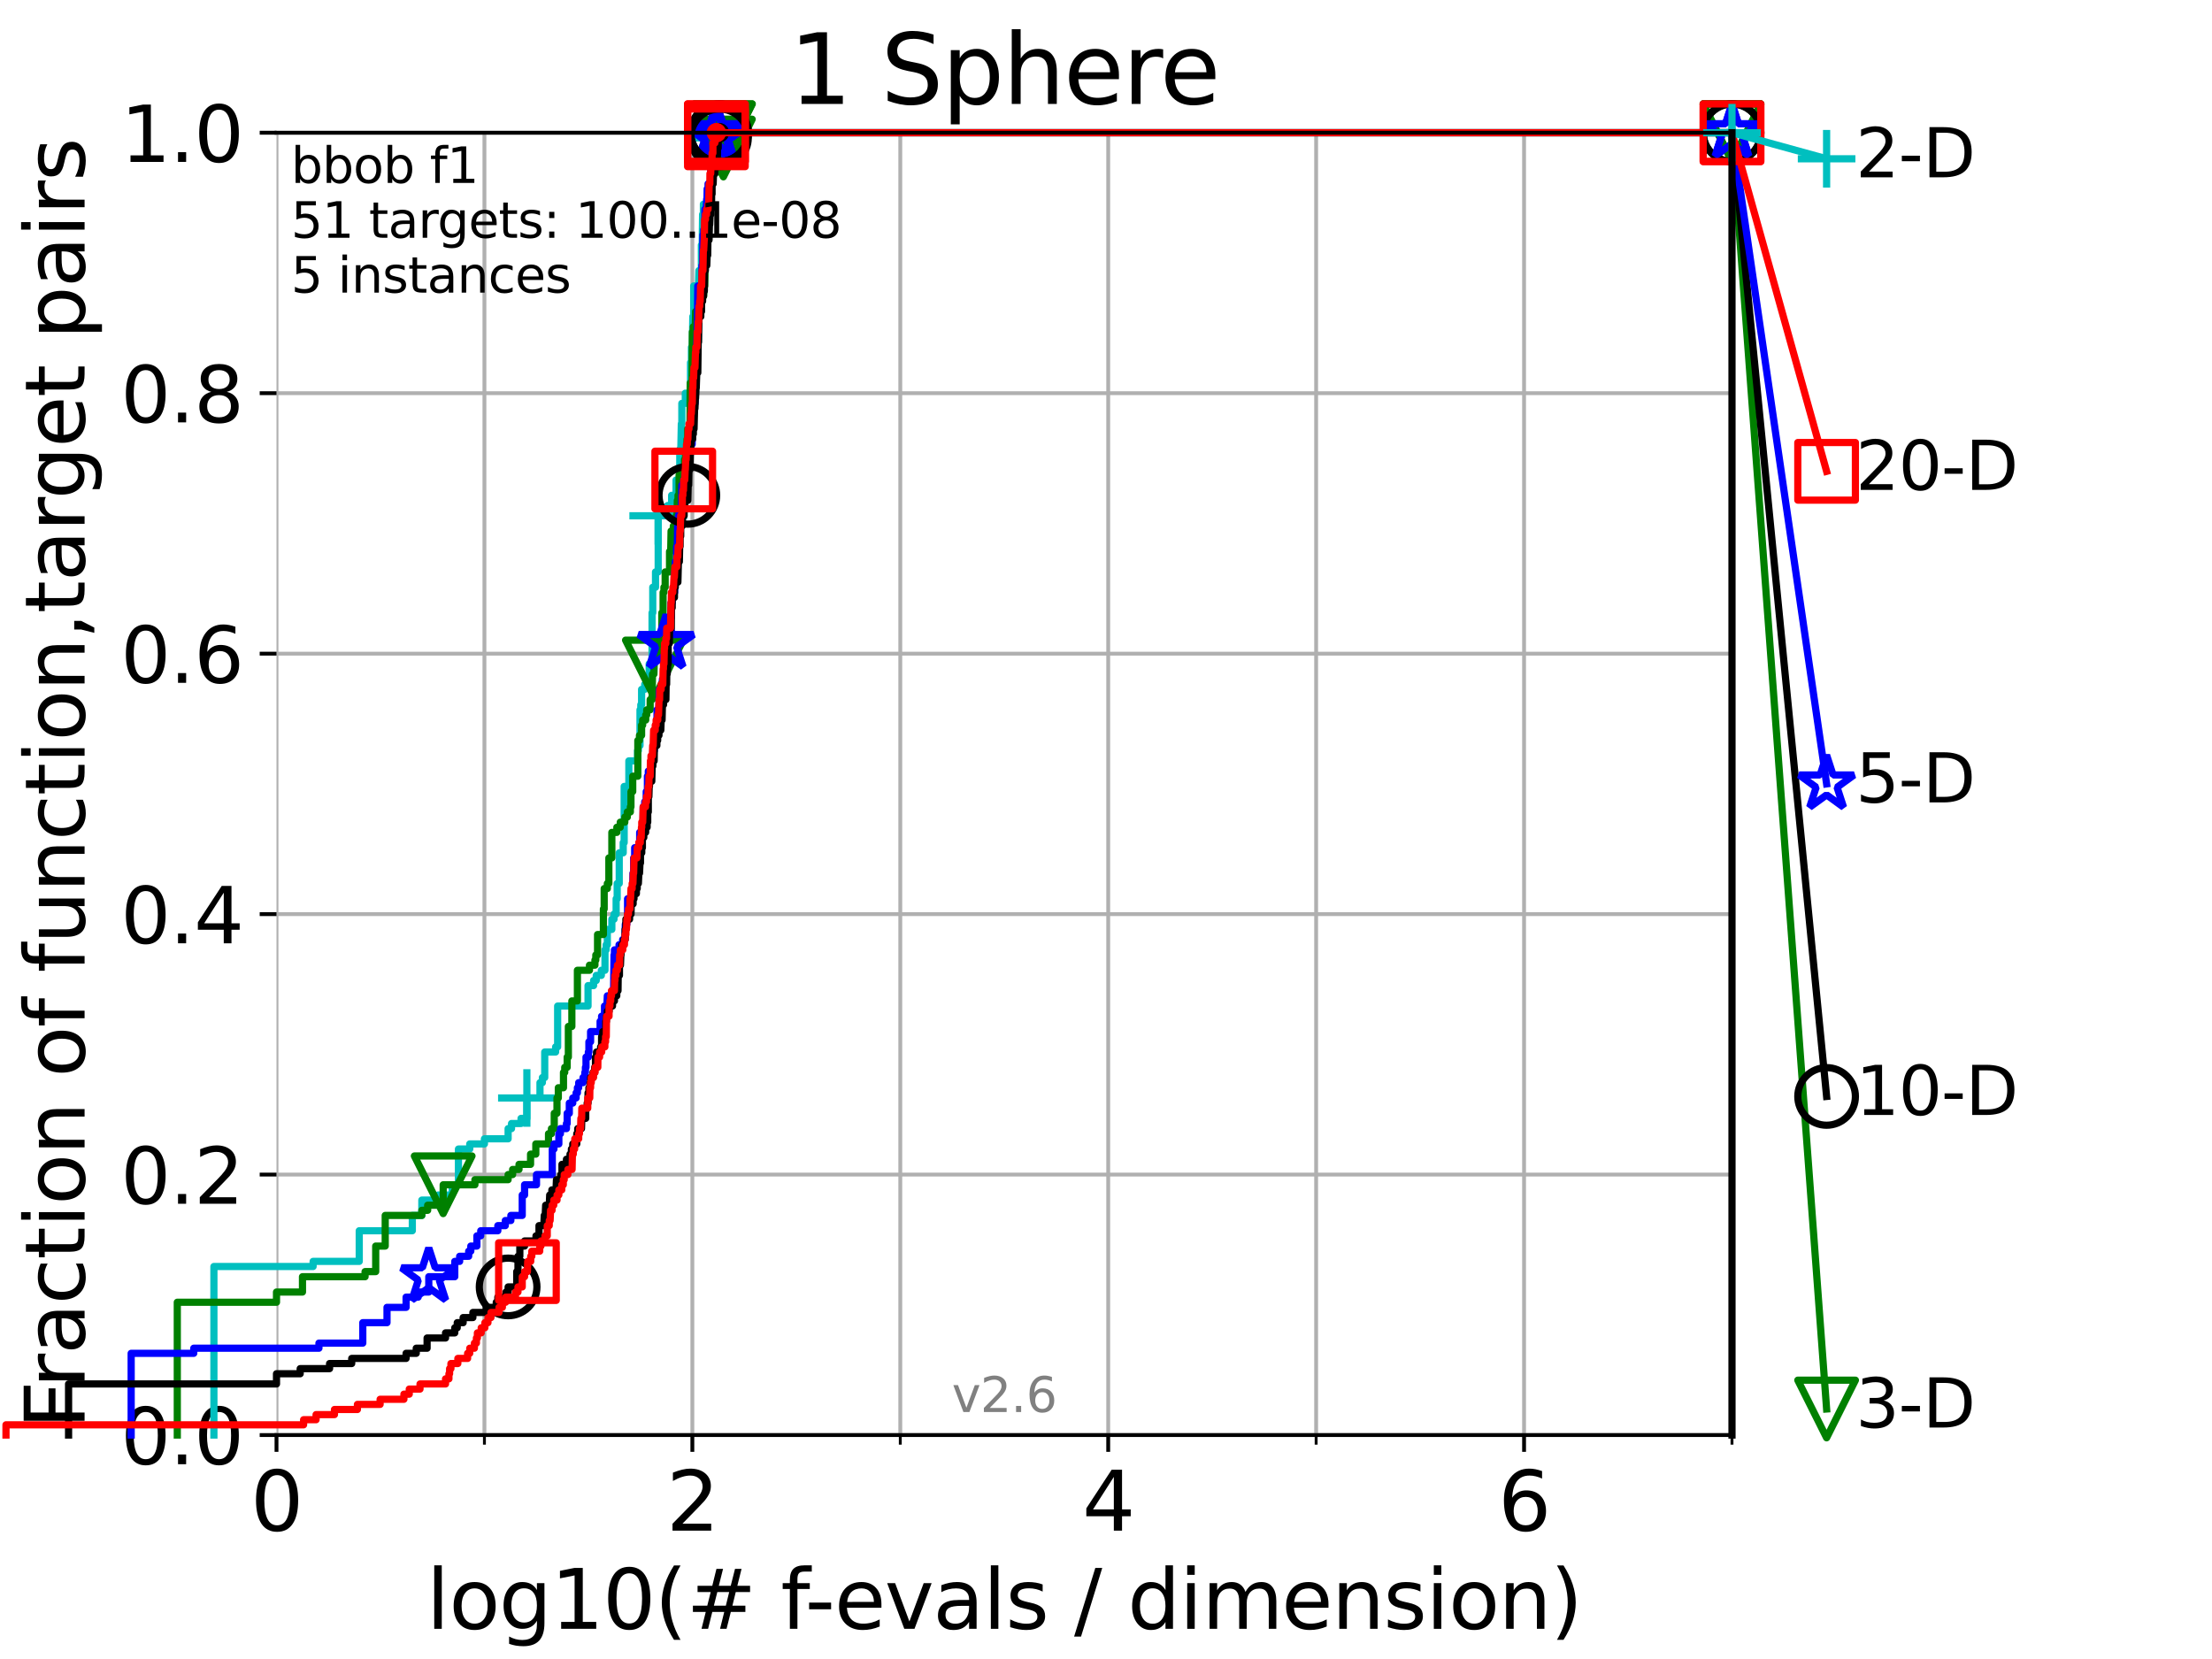 <?xml version="1.0" encoding="utf-8" standalone="no"?>
<!DOCTYPE svg PUBLIC "-//W3C//DTD SVG 1.1//EN"
  "http://www.w3.org/Graphics/SVG/1.1/DTD/svg11.dtd">
<svg xmlns:xlink="http://www.w3.org/1999/xlink" width="460.8pt" height="345.6pt" viewBox="0 0 460.8 345.6" xmlns="http://www.w3.org/2000/svg" version="1.1">
 <defs>
  <style type="text/css">*{stroke-linejoin: round; stroke-linecap: butt}</style>
 </defs>
 <g id="figure_1">
  <g id="patch_1">
   <path d="M 0 345.6 
L 460.8 345.6 
L 460.8 0 
L 0 0 
z
" style="fill: #ffffff"/>
  </g>
  <g id="axes_1">
   <g id="patch_2">
    <path d="M 57.6 298.944 
L 360.806 298.944 
L 360.806 27.648 
L 57.6 27.648 
z
" style="fill: #ffffff"/>
   </g>
   <g id="matplotlib.axis_1">
    <g id="xtick_1">
     <g id="line2d_1">
      <path d="M 57.6 298.944 
L 57.6 27.648 
" clip-path="url(#p6aa0cd1134)" style="fill: none; stroke: #b0b0b0; stroke-width: 0.8; stroke-linecap: square"/>
     </g>
     <g id="line2d_2">
      <defs>
       <path id="mea04fc5b99" d="M 0 0 
L 0 3.5 
" style="stroke: #000000; stroke-width: 0.8"/>
      </defs>
      <g>
       <use xlink:href="#mea04fc5b99" x="57.6" y="298.944" style="stroke: #000000; stroke-width: 0.8"/>
      </g>
     </g>
     <g id="text_1">
      <!-- 0 -->
      <g transform="translate(52.192 318.861)scale(0.17 -0.17)">
       <defs>
        <path id="DejaVuSans-30" d="M 2034 4250 
Q 1547 4250 1301 3770 
Q 1056 3291 1056 2328 
Q 1056 1369 1301 889 
Q 1547 409 2034 409 
Q 2525 409 2770 889 
Q 3016 1369 3016 2328 
Q 3016 3291 2770 3770 
Q 2525 4250 2034 4250 
z
M 2034 4750 
Q 2819 4750 3233 4129 
Q 3647 3509 3647 2328 
Q 3647 1150 3233 529 
Q 2819 -91 2034 -91 
Q 1250 -91 836 529 
Q 422 1150 422 2328 
Q 422 3509 836 4129 
Q 1250 4750 2034 4750 
z
" transform="scale(0.016)"/>
       </defs>
       <use xlink:href="#DejaVuSans-30"/>
      </g>
     </g>
    </g>
    <g id="xtick_2">
     <g id="line2d_3">
      <path d="M 144.23 298.944 
L 144.23 27.648 
" clip-path="url(#p6aa0cd1134)" style="fill: none; stroke: #b0b0b0; stroke-width: 0.8; stroke-linecap: square"/>
     </g>
     <g id="line2d_4">
      <g>
       <use xlink:href="#mea04fc5b99" x="144.23" y="298.944" style="stroke: #000000; stroke-width: 0.8"/>
      </g>
     </g>
     <g id="text_2">
      <!-- 2 -->
      <g transform="translate(138.822 318.861)scale(0.17 -0.17)">
       <defs>
        <path id="DejaVuSans-32" d="M 1228 531 
L 3431 531 
L 3431 0 
L 469 0 
L 469 531 
Q 828 903 1448 1529 
Q 2069 2156 2228 2338 
Q 2531 2678 2651 2914 
Q 2772 3150 2772 3378 
Q 2772 3750 2511 3984 
Q 2250 4219 1831 4219 
Q 1534 4219 1204 4116 
Q 875 4013 500 3803 
L 500 4441 
Q 881 4594 1212 4672 
Q 1544 4750 1819 4750 
Q 2544 4750 2975 4387 
Q 3406 4025 3406 3419 
Q 3406 3131 3298 2873 
Q 3191 2616 2906 2266 
Q 2828 2175 2409 1742 
Q 1991 1309 1228 531 
z
" transform="scale(0.016)"/>
       </defs>
       <use xlink:href="#DejaVuSans-32"/>
      </g>
     </g>
    </g>
    <g id="xtick_3">
     <g id="line2d_5">
      <path d="M 230.861 298.944 
L 230.861 27.648 
" clip-path="url(#p6aa0cd1134)" style="fill: none; stroke: #b0b0b0; stroke-width: 0.8; stroke-linecap: square"/>
     </g>
     <g id="line2d_6">
      <g>
       <use xlink:href="#mea04fc5b99" x="230.861" y="298.944" style="stroke: #000000; stroke-width: 0.8"/>
      </g>
     </g>
     <g id="text_3">
      <!-- 4 -->
      <g transform="translate(225.453 318.861)scale(0.17 -0.17)">
       <defs>
        <path id="DejaVuSans-34" d="M 2419 4116 
L 825 1625 
L 2419 1625 
L 2419 4116 
z
M 2253 4666 
L 3047 4666 
L 3047 1625 
L 3713 1625 
L 3713 1100 
L 3047 1100 
L 3047 0 
L 2419 0 
L 2419 1100 
L 313 1100 
L 313 1709 
L 2253 4666 
z
" transform="scale(0.016)"/>
       </defs>
       <use xlink:href="#DejaVuSans-34"/>
      </g>
     </g>
    </g>
    <g id="xtick_4">
     <g id="line2d_7">
      <path d="M 317.491 298.944 
L 317.491 27.648 
" clip-path="url(#p6aa0cd1134)" style="fill: none; stroke: #b0b0b0; stroke-width: 0.8; stroke-linecap: square"/>
     </g>
     <g id="line2d_8">
      <g>
       <use xlink:href="#mea04fc5b99" x="317.491" y="298.944" style="stroke: #000000; stroke-width: 0.8"/>
      </g>
     </g>
     <g id="text_4">
      <!-- 6 -->
      <g transform="translate(312.083 318.861)scale(0.17 -0.17)">
       <defs>
        <path id="DejaVuSans-36" d="M 2113 2584 
Q 1688 2584 1439 2293 
Q 1191 2003 1191 1497 
Q 1191 994 1439 701 
Q 1688 409 2113 409 
Q 2538 409 2786 701 
Q 3034 994 3034 1497 
Q 3034 2003 2786 2293 
Q 2538 2584 2113 2584 
z
M 3366 4563 
L 3366 3988 
Q 3128 4100 2886 4159 
Q 2644 4219 2406 4219 
Q 1781 4219 1451 3797 
Q 1122 3375 1075 2522 
Q 1259 2794 1537 2939 
Q 1816 3084 2150 3084 
Q 2853 3084 3261 2657 
Q 3669 2231 3669 1497 
Q 3669 778 3244 343 
Q 2819 -91 2113 -91 
Q 1303 -91 875 529 
Q 447 1150 447 2328 
Q 447 3434 972 4092 
Q 1497 4750 2381 4750 
Q 2619 4750 2861 4703 
Q 3103 4656 3366 4563 
z
" transform="scale(0.016)"/>
       </defs>
       <use xlink:href="#DejaVuSans-36"/>
      </g>
     </g>
    </g>
    <g id="xtick_5">
     <g id="line2d_9">
      <path d="M 100.915 298.944 
L 100.915 27.648 
" clip-path="url(#p6aa0cd1134)" style="fill: none; stroke: #b0b0b0; stroke-width: 0.8; stroke-linecap: square"/>
     </g>
     <g id="line2d_10">
      <defs>
       <path id="m9cb9fc8bd5" d="M 0 0 
L 0 2 
" style="stroke: #000000; stroke-width: 0.6"/>
      </defs>
      <g>
       <use xlink:href="#m9cb9fc8bd5" x="100.915" y="298.944" style="stroke: #000000; stroke-width: 0.6"/>
      </g>
     </g>
    </g>
    <g id="xtick_6">
     <g id="line2d_11">
      <path d="M 187.546 298.944 
L 187.546 27.648 
" clip-path="url(#p6aa0cd1134)" style="fill: none; stroke: #b0b0b0; stroke-width: 0.8; stroke-linecap: square"/>
     </g>
     <g id="line2d_12">
      <g>
       <use xlink:href="#m9cb9fc8bd5" x="187.546" y="298.944" style="stroke: #000000; stroke-width: 0.6"/>
      </g>
     </g>
    </g>
    <g id="xtick_7">
     <g id="line2d_13">
      <path d="M 274.176 298.944 
L 274.176 27.648 
" clip-path="url(#p6aa0cd1134)" style="fill: none; stroke: #b0b0b0; stroke-width: 0.8; stroke-linecap: square"/>
     </g>
     <g id="line2d_14">
      <g>
       <use xlink:href="#m9cb9fc8bd5" x="274.176" y="298.944" style="stroke: #000000; stroke-width: 0.6"/>
      </g>
     </g>
    </g>
    <g id="xtick_8">
     <g id="line2d_15">
      <path d="M 360.806 298.944 
L 360.806 27.648 
" clip-path="url(#p6aa0cd1134)" style="fill: none; stroke: #b0b0b0; stroke-width: 0.8; stroke-linecap: square"/>
     </g>
     <g id="line2d_16">
      <g>
       <use xlink:href="#m9cb9fc8bd5" x="360.806" y="298.944" style="stroke: #000000; stroke-width: 0.6"/>
      </g>
     </g>
    </g>
    <g id="text_5">
     <!-- log10(# f-evals / dimension) -->
     <g transform="translate(88.823 339.314)scale(0.17 -0.17)">
      <defs>
       <path id="DejaVuSans-6c" d="M 603 4863 
L 1178 4863 
L 1178 0 
L 603 0 
L 603 4863 
z
" transform="scale(0.016)"/>
       <path id="DejaVuSans-6f" d="M 1959 3097 
Q 1497 3097 1228 2736 
Q 959 2375 959 1747 
Q 959 1119 1226 758 
Q 1494 397 1959 397 
Q 2419 397 2687 759 
Q 2956 1122 2956 1747 
Q 2956 2369 2687 2733 
Q 2419 3097 1959 3097 
z
M 1959 3584 
Q 2709 3584 3137 3096 
Q 3566 2609 3566 1747 
Q 3566 888 3137 398 
Q 2709 -91 1959 -91 
Q 1206 -91 779 398 
Q 353 888 353 1747 
Q 353 2609 779 3096 
Q 1206 3584 1959 3584 
z
" transform="scale(0.016)"/>
       <path id="DejaVuSans-67" d="M 2906 1791 
Q 2906 2416 2648 2759 
Q 2391 3103 1925 3103 
Q 1463 3103 1205 2759 
Q 947 2416 947 1791 
Q 947 1169 1205 825 
Q 1463 481 1925 481 
Q 2391 481 2648 825 
Q 2906 1169 2906 1791 
z
M 3481 434 
Q 3481 -459 3084 -895 
Q 2688 -1331 1869 -1331 
Q 1566 -1331 1297 -1286 
Q 1028 -1241 775 -1147 
L 775 -588 
Q 1028 -725 1275 -790 
Q 1522 -856 1778 -856 
Q 2344 -856 2625 -561 
Q 2906 -266 2906 331 
L 2906 616 
Q 2728 306 2450 153 
Q 2172 0 1784 0 
Q 1141 0 747 490 
Q 353 981 353 1791 
Q 353 2603 747 3093 
Q 1141 3584 1784 3584 
Q 2172 3584 2450 3431 
Q 2728 3278 2906 2969 
L 2906 3500 
L 3481 3500 
L 3481 434 
z
" transform="scale(0.016)"/>
       <path id="DejaVuSans-31" d="M 794 531 
L 1825 531 
L 1825 4091 
L 703 3866 
L 703 4441 
L 1819 4666 
L 2450 4666 
L 2450 531 
L 3481 531 
L 3481 0 
L 794 0 
L 794 531 
z
" transform="scale(0.016)"/>
       <path id="DejaVuSans-28" d="M 1984 4856 
Q 1566 4138 1362 3434 
Q 1159 2731 1159 2009 
Q 1159 1288 1364 580 
Q 1569 -128 1984 -844 
L 1484 -844 
Q 1016 -109 783 600 
Q 550 1309 550 2009 
Q 550 2706 781 3412 
Q 1013 4119 1484 4856 
L 1984 4856 
z
" transform="scale(0.016)"/>
       <path id="DejaVuSans-23" d="M 3272 2816 
L 2363 2816 
L 2100 1772 
L 3016 1772 
L 3272 2816 
z
M 2803 4594 
L 2478 3297 
L 3391 3297 
L 3719 4594 
L 4219 4594 
L 3897 3297 
L 4872 3297 
L 4872 2816 
L 3775 2816 
L 3519 1772 
L 4513 1772 
L 4513 1294 
L 3397 1294 
L 3072 0 
L 2572 0 
L 2894 1294 
L 1978 1294 
L 1656 0 
L 1153 0 
L 1478 1294 
L 494 1294 
L 494 1772 
L 1594 1772 
L 1856 2816 
L 850 2816 
L 850 3297 
L 1978 3297 
L 2297 4594 
L 2803 4594 
z
" transform="scale(0.016)"/>
       <path id="DejaVuSans-20" transform="scale(0.016)"/>
       <path id="DejaVuSans-66" d="M 2375 4863 
L 2375 4384 
L 1825 4384 
Q 1516 4384 1395 4259 
Q 1275 4134 1275 3809 
L 1275 3500 
L 2222 3500 
L 2222 3053 
L 1275 3053 
L 1275 0 
L 697 0 
L 697 3053 
L 147 3053 
L 147 3500 
L 697 3500 
L 697 3744 
Q 697 4328 969 4595 
Q 1241 4863 1831 4863 
L 2375 4863 
z
" transform="scale(0.016)"/>
       <path id="DejaVuSans-2d" d="M 313 2009 
L 1997 2009 
L 1997 1497 
L 313 1497 
L 313 2009 
z
" transform="scale(0.016)"/>
       <path id="DejaVuSans-65" d="M 3597 1894 
L 3597 1613 
L 953 1613 
Q 991 1019 1311 708 
Q 1631 397 2203 397 
Q 2534 397 2845 478 
Q 3156 559 3463 722 
L 3463 178 
Q 3153 47 2828 -22 
Q 2503 -91 2169 -91 
Q 1331 -91 842 396 
Q 353 884 353 1716 
Q 353 2575 817 3079 
Q 1281 3584 2069 3584 
Q 2775 3584 3186 3129 
Q 3597 2675 3597 1894 
z
M 3022 2063 
Q 3016 2534 2758 2815 
Q 2500 3097 2075 3097 
Q 1594 3097 1305 2825 
Q 1016 2553 972 2059 
L 3022 2063 
z
" transform="scale(0.016)"/>
       <path id="DejaVuSans-76" d="M 191 3500 
L 800 3500 
L 1894 563 
L 2988 3500 
L 3597 3500 
L 2284 0 
L 1503 0 
L 191 3500 
z
" transform="scale(0.016)"/>
       <path id="DejaVuSans-61" d="M 2194 1759 
Q 1497 1759 1228 1600 
Q 959 1441 959 1056 
Q 959 750 1161 570 
Q 1363 391 1709 391 
Q 2188 391 2477 730 
Q 2766 1069 2766 1631 
L 2766 1759 
L 2194 1759 
z
M 3341 1997 
L 3341 0 
L 2766 0 
L 2766 531 
Q 2569 213 2275 61 
Q 1981 -91 1556 -91 
Q 1019 -91 701 211 
Q 384 513 384 1019 
Q 384 1609 779 1909 
Q 1175 2209 1959 2209 
L 2766 2209 
L 2766 2266 
Q 2766 2663 2505 2880 
Q 2244 3097 1772 3097 
Q 1472 3097 1187 3025 
Q 903 2953 641 2809 
L 641 3341 
Q 956 3463 1253 3523 
Q 1550 3584 1831 3584 
Q 2591 3584 2966 3190 
Q 3341 2797 3341 1997 
z
" transform="scale(0.016)"/>
       <path id="DejaVuSans-73" d="M 2834 3397 
L 2834 2853 
Q 2591 2978 2328 3040 
Q 2066 3103 1784 3103 
Q 1356 3103 1142 2972 
Q 928 2841 928 2578 
Q 928 2378 1081 2264 
Q 1234 2150 1697 2047 
L 1894 2003 
Q 2506 1872 2764 1633 
Q 3022 1394 3022 966 
Q 3022 478 2636 193 
Q 2250 -91 1575 -91 
Q 1294 -91 989 -36 
Q 684 19 347 128 
L 347 722 
Q 666 556 975 473 
Q 1284 391 1588 391 
Q 1994 391 2212 530 
Q 2431 669 2431 922 
Q 2431 1156 2273 1281 
Q 2116 1406 1581 1522 
L 1381 1569 
Q 847 1681 609 1914 
Q 372 2147 372 2553 
Q 372 3047 722 3315 
Q 1072 3584 1716 3584 
Q 2034 3584 2315 3537 
Q 2597 3491 2834 3397 
z
" transform="scale(0.016)"/>
       <path id="DejaVuSans-2f" d="M 1625 4666 
L 2156 4666 
L 531 -594 
L 0 -594 
L 1625 4666 
z
" transform="scale(0.016)"/>
       <path id="DejaVuSans-64" d="M 2906 2969 
L 2906 4863 
L 3481 4863 
L 3481 0 
L 2906 0 
L 2906 525 
Q 2725 213 2448 61 
Q 2172 -91 1784 -91 
Q 1150 -91 751 415 
Q 353 922 353 1747 
Q 353 2572 751 3078 
Q 1150 3584 1784 3584 
Q 2172 3584 2448 3432 
Q 2725 3281 2906 2969 
z
M 947 1747 
Q 947 1113 1208 752 
Q 1469 391 1925 391 
Q 2381 391 2643 752 
Q 2906 1113 2906 1747 
Q 2906 2381 2643 2742 
Q 2381 3103 1925 3103 
Q 1469 3103 1208 2742 
Q 947 2381 947 1747 
z
" transform="scale(0.016)"/>
       <path id="DejaVuSans-69" d="M 603 3500 
L 1178 3500 
L 1178 0 
L 603 0 
L 603 3500 
z
M 603 4863 
L 1178 4863 
L 1178 4134 
L 603 4134 
L 603 4863 
z
" transform="scale(0.016)"/>
       <path id="DejaVuSans-6d" d="M 3328 2828 
Q 3544 3216 3844 3400 
Q 4144 3584 4550 3584 
Q 5097 3584 5394 3201 
Q 5691 2819 5691 2113 
L 5691 0 
L 5113 0 
L 5113 2094 
Q 5113 2597 4934 2840 
Q 4756 3084 4391 3084 
Q 3944 3084 3684 2787 
Q 3425 2491 3425 1978 
L 3425 0 
L 2847 0 
L 2847 2094 
Q 2847 2600 2669 2842 
Q 2491 3084 2119 3084 
Q 1678 3084 1418 2786 
Q 1159 2488 1159 1978 
L 1159 0 
L 581 0 
L 581 3500 
L 1159 3500 
L 1159 2956 
Q 1356 3278 1631 3431 
Q 1906 3584 2284 3584 
Q 2666 3584 2933 3390 
Q 3200 3197 3328 2828 
z
" transform="scale(0.016)"/>
       <path id="DejaVuSans-6e" d="M 3513 2113 
L 3513 0 
L 2938 0 
L 2938 2094 
Q 2938 2591 2744 2837 
Q 2550 3084 2163 3084 
Q 1697 3084 1428 2787 
Q 1159 2491 1159 1978 
L 1159 0 
L 581 0 
L 581 3500 
L 1159 3500 
L 1159 2956 
Q 1366 3272 1645 3428 
Q 1925 3584 2291 3584 
Q 2894 3584 3203 3211 
Q 3513 2838 3513 2113 
z
" transform="scale(0.016)"/>
       <path id="DejaVuSans-29" d="M 513 4856 
L 1013 4856 
Q 1481 4119 1714 3412 
Q 1947 2706 1947 2009 
Q 1947 1309 1714 600 
Q 1481 -109 1013 -844 
L 513 -844 
Q 928 -128 1133 580 
Q 1338 1288 1338 2009 
Q 1338 2731 1133 3434 
Q 928 4138 513 4856 
z
" transform="scale(0.016)"/>
      </defs>
      <use xlink:href="#DejaVuSans-6c"/>
      <use xlink:href="#DejaVuSans-6f" x="27.783"/>
      <use xlink:href="#DejaVuSans-67" x="88.965"/>
      <use xlink:href="#DejaVuSans-31" x="152.441"/>
      <use xlink:href="#DejaVuSans-30" x="216.064"/>
      <use xlink:href="#DejaVuSans-28" x="279.688"/>
      <use xlink:href="#DejaVuSans-23" x="318.701"/>
      <use xlink:href="#DejaVuSans-20" x="402.49"/>
      <use xlink:href="#DejaVuSans-66" x="434.277"/>
      <use xlink:href="#DejaVuSans-2d" x="463.982"/>
      <use xlink:href="#DejaVuSans-65" x="500.066"/>
      <use xlink:href="#DejaVuSans-76" x="561.59"/>
      <use xlink:href="#DejaVuSans-61" x="620.77"/>
      <use xlink:href="#DejaVuSans-6c" x="682.049"/>
      <use xlink:href="#DejaVuSans-73" x="709.832"/>
      <use xlink:href="#DejaVuSans-20" x="761.932"/>
      <use xlink:href="#DejaVuSans-2f" x="793.719"/>
      <use xlink:href="#DejaVuSans-20" x="827.41"/>
      <use xlink:href="#DejaVuSans-64" x="859.197"/>
      <use xlink:href="#DejaVuSans-69" x="922.674"/>
      <use xlink:href="#DejaVuSans-6d" x="950.457"/>
      <use xlink:href="#DejaVuSans-65" x="1047.869"/>
      <use xlink:href="#DejaVuSans-6e" x="1109.393"/>
      <use xlink:href="#DejaVuSans-73" x="1172.771"/>
      <use xlink:href="#DejaVuSans-69" x="1224.871"/>
      <use xlink:href="#DejaVuSans-6f" x="1252.654"/>
      <use xlink:href="#DejaVuSans-6e" x="1313.836"/>
      <use xlink:href="#DejaVuSans-29" x="1377.215"/>
     </g>
    </g>
   </g>
   <g id="matplotlib.axis_2">
    <g id="ytick_1">
     <g id="line2d_17">
      <path d="M 57.6 298.944 
L 360.806 298.944 
" clip-path="url(#p6aa0cd1134)" style="fill: none; stroke: #b0b0b0; stroke-width: 0.8; stroke-linecap: square"/>
     </g>
     <g id="line2d_18">
      <defs>
       <path id="md0a25824da" d="M 0 0 
L -3.5 0 
" style="stroke: #000000; stroke-width: 0.8"/>
      </defs>
      <g>
       <use xlink:href="#md0a25824da" x="57.6" y="298.944" style="stroke: #000000; stroke-width: 0.8"/>
      </g>
     </g>
     <g id="text_6">
      <!-- 0.0 -->
      <g transform="translate(25.155 305.023)scale(0.16 -0.16)">
       <defs>
        <path id="DejaVuSans-2e" d="M 684 794 
L 1344 794 
L 1344 0 
L 684 0 
L 684 794 
z
" transform="scale(0.016)"/>
       </defs>
       <use xlink:href="#DejaVuSans-30"/>
       <use xlink:href="#DejaVuSans-2e" x="63.623"/>
       <use xlink:href="#DejaVuSans-30" x="95.41"/>
      </g>
     </g>
    </g>
    <g id="ytick_2">
     <g id="line2d_19">
      <path d="M 57.6 244.685 
L 360.806 244.685 
" clip-path="url(#p6aa0cd1134)" style="fill: none; stroke: #b0b0b0; stroke-width: 0.8; stroke-linecap: square"/>
     </g>
     <g id="line2d_20">
      <g>
       <use xlink:href="#md0a25824da" x="57.6" y="244.685" style="stroke: #000000; stroke-width: 0.8"/>
      </g>
     </g>
     <g id="text_7">
      <!-- 0.2 -->
      <g transform="translate(25.155 250.764)scale(0.16 -0.16)">
       <use xlink:href="#DejaVuSans-30"/>
       <use xlink:href="#DejaVuSans-2e" x="63.623"/>
       <use xlink:href="#DejaVuSans-32" x="95.41"/>
      </g>
     </g>
    </g>
    <g id="ytick_3">
     <g id="line2d_21">
      <path d="M 57.6 190.426 
L 360.806 190.426 
" clip-path="url(#p6aa0cd1134)" style="fill: none; stroke: #b0b0b0; stroke-width: 0.8; stroke-linecap: square"/>
     </g>
     <g id="line2d_22">
      <g>
       <use xlink:href="#md0a25824da" x="57.6" y="190.426" style="stroke: #000000; stroke-width: 0.8"/>
      </g>
     </g>
     <g id="text_8">
      <!-- 0.4 -->
      <g transform="translate(25.155 196.504)scale(0.16 -0.16)">
       <use xlink:href="#DejaVuSans-30"/>
       <use xlink:href="#DejaVuSans-2e" x="63.623"/>
       <use xlink:href="#DejaVuSans-34" x="95.41"/>
      </g>
     </g>
    </g>
    <g id="ytick_4">
     <g id="line2d_23">
      <path d="M 57.6 136.166 
L 360.806 136.166 
" clip-path="url(#p6aa0cd1134)" style="fill: none; stroke: #b0b0b0; stroke-width: 0.8; stroke-linecap: square"/>
     </g>
     <g id="line2d_24">
      <g>
       <use xlink:href="#md0a25824da" x="57.6" y="136.166" style="stroke: #000000; stroke-width: 0.8"/>
      </g>
     </g>
     <g id="text_9">
      <!-- 0.6 -->
      <g transform="translate(25.155 142.245)scale(0.16 -0.16)">
       <use xlink:href="#DejaVuSans-30"/>
       <use xlink:href="#DejaVuSans-2e" x="63.623"/>
       <use xlink:href="#DejaVuSans-36" x="95.41"/>
      </g>
     </g>
    </g>
    <g id="ytick_5">
     <g id="line2d_25">
      <path d="M 57.6 81.907 
L 360.806 81.907 
" clip-path="url(#p6aa0cd1134)" style="fill: none; stroke: #b0b0b0; stroke-width: 0.8; stroke-linecap: square"/>
     </g>
     <g id="line2d_26">
      <g>
       <use xlink:href="#md0a25824da" x="57.6" y="81.907" style="stroke: #000000; stroke-width: 0.8"/>
      </g>
     </g>
     <g id="text_10">
      <!-- 0.8 -->
      <g transform="translate(25.155 87.986)scale(0.16 -0.16)">
       <defs>
        <path id="DejaVuSans-38" d="M 2034 2216 
Q 1584 2216 1326 1975 
Q 1069 1734 1069 1313 
Q 1069 891 1326 650 
Q 1584 409 2034 409 
Q 2484 409 2743 651 
Q 3003 894 3003 1313 
Q 3003 1734 2745 1975 
Q 2488 2216 2034 2216 
z
M 1403 2484 
Q 997 2584 770 2862 
Q 544 3141 544 3541 
Q 544 4100 942 4425 
Q 1341 4750 2034 4750 
Q 2731 4750 3128 4425 
Q 3525 4100 3525 3541 
Q 3525 3141 3298 2862 
Q 3072 2584 2669 2484 
Q 3125 2378 3379 2068 
Q 3634 1759 3634 1313 
Q 3634 634 3220 271 
Q 2806 -91 2034 -91 
Q 1263 -91 848 271 
Q 434 634 434 1313 
Q 434 1759 690 2068 
Q 947 2378 1403 2484 
z
M 1172 3481 
Q 1172 3119 1398 2916 
Q 1625 2713 2034 2713 
Q 2441 2713 2670 2916 
Q 2900 3119 2900 3481 
Q 2900 3844 2670 4047 
Q 2441 4250 2034 4250 
Q 1625 4250 1398 4047 
Q 1172 3844 1172 3481 
z
" transform="scale(0.016)"/>
       </defs>
       <use xlink:href="#DejaVuSans-30"/>
       <use xlink:href="#DejaVuSans-2e" x="63.623"/>
       <use xlink:href="#DejaVuSans-38" x="95.41"/>
      </g>
     </g>
    </g>
    <g id="ytick_6">
     <g id="line2d_27">
      <path d="M 57.6 27.648 
L 360.806 27.648 
" clip-path="url(#p6aa0cd1134)" style="fill: none; stroke: #b0b0b0; stroke-width: 0.8; stroke-linecap: square"/>
     </g>
     <g id="line2d_28">
      <g>
       <use xlink:href="#md0a25824da" x="57.6" y="27.648" style="stroke: #000000; stroke-width: 0.8"/>
      </g>
     </g>
     <g id="text_11">
      <!-- 1.0 -->
      <g transform="translate(25.155 33.727)scale(0.16 -0.16)">
       <use xlink:href="#DejaVuSans-31"/>
       <use xlink:href="#DejaVuSans-2e" x="63.623"/>
       <use xlink:href="#DejaVuSans-30" x="95.41"/>
      </g>
     </g>
    </g>
    <g id="text_12">
     <!-- Fraction of function,target pairs -->
     <g transform="translate(17.62 297.681)rotate(-90)scale(0.17 -0.17)">
      <defs>
       <path id="DejaVuSans-46" d="M 628 4666 
L 3309 4666 
L 3309 4134 
L 1259 4134 
L 1259 2759 
L 3109 2759 
L 3109 2228 
L 1259 2228 
L 1259 0 
L 628 0 
L 628 4666 
z
" transform="scale(0.016)"/>
       <path id="DejaVuSans-72" d="M 2631 2963 
Q 2534 3019 2420 3045 
Q 2306 3072 2169 3072 
Q 1681 3072 1420 2755 
Q 1159 2438 1159 1844 
L 1159 0 
L 581 0 
L 581 3500 
L 1159 3500 
L 1159 2956 
Q 1341 3275 1631 3429 
Q 1922 3584 2338 3584 
Q 2397 3584 2469 3576 
Q 2541 3569 2628 3553 
L 2631 2963 
z
" transform="scale(0.016)"/>
       <path id="DejaVuSans-63" d="M 3122 3366 
L 3122 2828 
Q 2878 2963 2633 3030 
Q 2388 3097 2138 3097 
Q 1578 3097 1268 2742 
Q 959 2388 959 1747 
Q 959 1106 1268 751 
Q 1578 397 2138 397 
Q 2388 397 2633 464 
Q 2878 531 3122 666 
L 3122 134 
Q 2881 22 2623 -34 
Q 2366 -91 2075 -91 
Q 1284 -91 818 406 
Q 353 903 353 1747 
Q 353 2603 823 3093 
Q 1294 3584 2113 3584 
Q 2378 3584 2631 3529 
Q 2884 3475 3122 3366 
z
" transform="scale(0.016)"/>
       <path id="DejaVuSans-74" d="M 1172 4494 
L 1172 3500 
L 2356 3500 
L 2356 3053 
L 1172 3053 
L 1172 1153 
Q 1172 725 1289 603 
Q 1406 481 1766 481 
L 2356 481 
L 2356 0 
L 1766 0 
Q 1100 0 847 248 
Q 594 497 594 1153 
L 594 3053 
L 172 3053 
L 172 3500 
L 594 3500 
L 594 4494 
L 1172 4494 
z
" transform="scale(0.016)"/>
       <path id="DejaVuSans-75" d="M 544 1381 
L 544 3500 
L 1119 3500 
L 1119 1403 
Q 1119 906 1312 657 
Q 1506 409 1894 409 
Q 2359 409 2629 706 
Q 2900 1003 2900 1516 
L 2900 3500 
L 3475 3500 
L 3475 0 
L 2900 0 
L 2900 538 
Q 2691 219 2414 64 
Q 2138 -91 1772 -91 
Q 1169 -91 856 284 
Q 544 659 544 1381 
z
M 1991 3584 
L 1991 3584 
z
" transform="scale(0.016)"/>
       <path id="DejaVuSans-2c" d="M 750 794 
L 1409 794 
L 1409 256 
L 897 -744 
L 494 -744 
L 750 256 
L 750 794 
z
" transform="scale(0.016)"/>
       <path id="DejaVuSans-70" d="M 1159 525 
L 1159 -1331 
L 581 -1331 
L 581 3500 
L 1159 3500 
L 1159 2969 
Q 1341 3281 1617 3432 
Q 1894 3584 2278 3584 
Q 2916 3584 3314 3078 
Q 3713 2572 3713 1747 
Q 3713 922 3314 415 
Q 2916 -91 2278 -91 
Q 1894 -91 1617 61 
Q 1341 213 1159 525 
z
M 3116 1747 
Q 3116 2381 2855 2742 
Q 2594 3103 2138 3103 
Q 1681 3103 1420 2742 
Q 1159 2381 1159 1747 
Q 1159 1113 1420 752 
Q 1681 391 2138 391 
Q 2594 391 2855 752 
Q 3116 1113 3116 1747 
z
" transform="scale(0.016)"/>
      </defs>
      <use xlink:href="#DejaVuSans-46"/>
      <use xlink:href="#DejaVuSans-72" x="50.27"/>
      <use xlink:href="#DejaVuSans-61" x="91.383"/>
      <use xlink:href="#DejaVuSans-63" x="152.662"/>
      <use xlink:href="#DejaVuSans-74" x="207.643"/>
      <use xlink:href="#DejaVuSans-69" x="246.852"/>
      <use xlink:href="#DejaVuSans-6f" x="274.635"/>
      <use xlink:href="#DejaVuSans-6e" x="335.816"/>
      <use xlink:href="#DejaVuSans-20" x="399.195"/>
      <use xlink:href="#DejaVuSans-6f" x="430.982"/>
      <use xlink:href="#DejaVuSans-66" x="492.164"/>
      <use xlink:href="#DejaVuSans-20" x="527.369"/>
      <use xlink:href="#DejaVuSans-66" x="559.156"/>
      <use xlink:href="#DejaVuSans-75" x="594.361"/>
      <use xlink:href="#DejaVuSans-6e" x="657.74"/>
      <use xlink:href="#DejaVuSans-63" x="721.119"/>
      <use xlink:href="#DejaVuSans-74" x="776.1"/>
      <use xlink:href="#DejaVuSans-69" x="815.309"/>
      <use xlink:href="#DejaVuSans-6f" x="843.092"/>
      <use xlink:href="#DejaVuSans-6e" x="904.273"/>
      <use xlink:href="#DejaVuSans-2c" x="967.652"/>
      <use xlink:href="#DejaVuSans-74" x="999.439"/>
      <use xlink:href="#DejaVuSans-61" x="1038.648"/>
      <use xlink:href="#DejaVuSans-72" x="1099.928"/>
      <use xlink:href="#DejaVuSans-67" x="1139.291"/>
      <use xlink:href="#DejaVuSans-65" x="1202.768"/>
      <use xlink:href="#DejaVuSans-74" x="1264.291"/>
      <use xlink:href="#DejaVuSans-20" x="1303.5"/>
      <use xlink:href="#DejaVuSans-70" x="1335.287"/>
      <use xlink:href="#DejaVuSans-61" x="1398.764"/>
      <use xlink:href="#DejaVuSans-69" x="1460.043"/>
      <use xlink:href="#DejaVuSans-72" x="1487.826"/>
      <use xlink:href="#DejaVuSans-73" x="1528.939"/>
     </g>
    </g>
   </g>
   <g id="line2d_29">
    <defs>
     <path id="m5605e0da44" d="M 0 1.5 
C 0.398 1.5 0.779 1.342 1.061 1.061 
C 1.342 0.779 1.5 0.398 1.5 0 
C 1.5 -0.398 1.342 -0.779 1.061 -1.061 
C 0.779 -1.342 0.398 -1.5 0 -1.5 
C -0.398 -1.5 -0.779 -1.342 -1.061 -1.061 
C -1.342 -0.779 -1.5 -0.398 -1.5 0 
C -1.5 0.398 -1.342 0.779 -1.061 1.061 
C -0.779 1.342 -0.398 1.5 0 1.5 
z
" style="stroke: #00bfbf"/>
    </defs>
    <g>
     <use xlink:href="#m5605e0da44" x="148.948" y="27.648" style="fill: #00bfbf; stroke: #00bfbf"/>
     <use xlink:href="#m5605e0da44" x="148.948" y="27.648" style="fill: #00bfbf; stroke: #00bfbf"/>
    </g>
   </g>
   <g id="line2d_30">
    <path d="M 44.561 298.944 
L 44.561 263.835 
L 65.227 263.835 
L 65.227 262.771 
L 74.837 262.771 
L 74.837 256.388 
L 85.894 256.388 
L 85.894 253.196 
L 87.876 253.196 
L 87.876 250.004 
L 91.306 250.004 
L 91.306 248.94 
L 94.206 248.94 
L 94.206 246.813 
L 95.503 246.813 
L 95.503 239.365 
L 97.858 239.365 
L 97.858 238.301 
L 100.915 238.301 
L 100.915 237.237 
L 105.851 237.237 
L 105.851 235.11 
L 106.561 235.11 
L 106.561 234.046 
L 108.543 234.046 
L 108.543 232.982 
L 109.757 232.982 
L 109.757 228.726 
L 112.488 228.726 
L 112.488 225.534 
L 112.989 225.534 
L 112.989 224.471 
L 113.478 224.471 
L 113.478 219.151 
L 115.747 219.151 
L 115.747 218.087 
L 116.17 218.087 
L 116.17 209.576 
L 122.5 209.576 
L 122.5 205.32 
L 123.658 205.32 
L 123.658 204.256 
L 124.211 204.256 
L 124.211 203.192 
L 125.271 203.192 
L 125.271 202.129 
L 126.029 202.129 
L 126.029 197.873 
L 126.275 197.873 
L 126.275 196.809 
L 126.517 196.809 
L 126.517 193.617 
L 127.458 193.617 
L 127.458 191.49 
L 127.911 191.49 
L 127.911 190.426 
L 128.354 190.426 
L 128.354 187.234 
L 128.571 187.234 
L 128.571 184.042 
L 128.999 184.042 
L 128.999 177.659 
L 129.826 177.659 
L 129.826 175.531 
L 130.027 175.531 
L 130.027 163.828 
L 131.002 163.828 
L 131.002 158.508 
L 132.812 158.508 
L 132.812 156.381 
L 132.984 156.381 
L 132.984 155.317 
L 133.323 155.317 
L 133.323 147.869 
L 133.49 147.869 
L 133.49 146.805 
L 133.656 146.805 
L 133.656 143.614 
L 134.305 143.614 
L 134.305 142.55 
L 134.621 142.55 
L 134.621 141.486 
L 135.238 141.486 
L 135.238 138.294 
L 135.835 138.294 
L 135.835 127.655 
L 135.981 127.655 
L 135.981 122.336 
L 136.556 122.336 
L 136.556 119.144 
L 137.113 119.144 
L 137.113 107.441 
L 139.068 107.441 
L 139.068 105.313 
L 139.915 105.313 
L 139.915 103.185 
L 140.838 103.185 
L 140.838 99.994 
L 141.611 99.994 
L 141.611 93.61 
L 141.826 93.61 
L 141.932 88.291 
L 142.038 88.291 
L 142.038 84.035 
L 142.764 84.035 
L 142.764 81.907 
L 143.85 81.907 
L 143.85 75.524 
L 144.041 75.524 
L 144.041 72.332 
L 144.23 72.332 
L 144.324 65.949 
L 144.51 65.949 
L 144.51 59.565 
L 145.503 59.565 
L 145.591 56.373 
L 146.109 56.373 
L 146.109 51.054 
L 146.278 51.054 
L 146.362 44.67 
L 146.53 44.67 
L 146.53 42.543 
L 148.048 42.543 
L 148.048 37.223 
L 148.201 37.223 
L 148.201 30.84 
L 148.652 30.84 
L 148.652 29.776 
L 148.801 29.776 
L 148.801 28.712 
L 148.948 28.712 
L 148.948 27.648 
L 360.806 27.648 
L 360.806 27.648 
" style="fill: none; stroke: #00bfbf; stroke-width: 1.5; stroke-linecap: square"/>
   </g>
   <g id="line2d_31">
    <defs>
     <path id="me0db94247a" d="M -6 0 
L 6 0 
M 0 6 
L 0 -6 
" style="stroke: #00bfbf; stroke-width: 1.5"/>
    </defs>
    <g>
     <use xlink:href="#me0db94247a" x="109.757" y="228.726" style="fill-opacity: 0; stroke: #00bfbf; stroke-width: 1.5"/>
     <use xlink:href="#me0db94247a" x="137.113" y="107.441" style="fill-opacity: 0; stroke: #00bfbf; stroke-width: 1.5"/>
     <use xlink:href="#me0db94247a" x="148.948" y="28.712" style="fill-opacity: 0; stroke: #00bfbf; stroke-width: 1.5"/>
     <use xlink:href="#me0db94247a" x="148.948" y="27.648" style="fill-opacity: 0; stroke: #00bfbf; stroke-width: 1.5"/>
     <use xlink:href="#me0db94247a" x="148.948" y="27.648" style="fill-opacity: 0; stroke: #00bfbf; stroke-width: 1.5"/>
     <use xlink:href="#me0db94247a" x="360.806" y="27.648" style="fill-opacity: 0; stroke: #00bfbf; stroke-width: 1.5"/>
    </g>
   </g>
   <g id="line2d_32">
    <path style="fill: none; stroke: #00bfbf; stroke-width: 1.5; stroke-linecap: square"/>
    <g/>
   </g>
   <g id="line2d_33">
    <defs>
     <path id="meb2937d90d" d="M 0 1.5 
C 0.398 1.5 0.779 1.342 1.061 1.061 
C 1.342 0.779 1.5 0.398 1.5 0 
C 1.5 -0.398 1.342 -0.779 1.061 -1.061 
C 0.779 -1.342 0.398 -1.5 0 -1.5 
C -0.398 -1.5 -0.779 -1.342 -1.061 -1.061 
C -1.342 -0.779 -1.5 -0.398 -1.5 0 
C -1.5 0.398 -1.342 0.779 -1.061 1.061 
C -0.779 1.342 -0.398 1.5 0 1.5 
z
" style="stroke: #008000"/>
    </defs>
    <g>
     <use xlink:href="#meb2937d90d" x="150.694" y="27.648" style="fill: #008000; stroke: #008000"/>
     <use xlink:href="#meb2937d90d" x="150.694" y="27.648" style="fill: #008000; stroke: #008000"/>
    </g>
   </g>
   <g id="line2d_34">
    <path d="M 36.933 298.944 
L 36.933 271.282 
L 57.6 271.282 
L 57.6 269.155 
L 63.012 269.155 
L 63.012 265.963 
L 76.051 265.963 
L 76.051 264.899 
L 78.267 264.899 
L 78.267 259.579 
L 80.249 259.579 
L 80.249 253.196 
L 87.876 253.196 
L 87.876 252.132 
L 89.09 252.132 
L 89.09 251.068 
L 92.323 251.068 
L 92.323 246.813 
L 98.933 246.813 
L 98.933 245.749 
L 105.851 245.749 
L 105.851 244.685 
L 106.791 244.685 
L 106.791 243.621 
L 108.12 243.621 
L 108.12 242.557 
L 110.525 242.557 
L 110.525 240.429 
L 111.621 240.429 
L 111.621 238.301 
L 114.265 238.301 
L 114.265 236.174 
L 114.872 236.174 
L 114.872 235.11 
L 115.46 235.11 
L 115.46 231.918 
L 116.03 231.918 
L 116.03 228.726 
L 116.309 228.726 
L 116.309 226.598 
L 117.384 226.598 
L 117.384 223.407 
L 117.644 223.407 
L 117.644 222.343 
L 118.152 222.343 
L 118.152 220.215 
L 118.401 220.215 
L 118.401 213.832 
L 119.129 213.832 
L 119.129 208.512 
L 120.284 208.512 
L 120.284 202.129 
L 122.796 202.129 
L 122.796 201.065 
L 123.936 201.065 
L 123.936 200.001 
L 124.12 200.001 
L 124.12 198.937 
L 124.482 198.937 
L 124.482 194.681 
L 125.696 194.681 
L 125.696 189.362 
L 125.863 189.362 
L 125.863 185.106 
L 126.517 185.106 
L 126.517 184.042 
L 126.836 184.042 
L 126.836 178.723 
L 127.458 178.723 
L 127.458 173.403 
L 128.499 173.403 
L 128.499 172.339 
L 129.209 172.339 
L 129.209 171.275 
L 130.16 171.275 
L 130.16 170.211 
L 130.683 170.211 
L 130.683 169.147 
L 131.316 169.147 
L 131.316 168.084 
L 131.44 168.084 
L 131.44 164.892 
L 131.808 164.892 
L 131.808 161.7 
L 132.87 161.7 
L 132.87 154.253 
L 133.211 154.253 
L 133.211 153.189 
L 133.656 153.189 
L 133.656 151.061 
L 133.875 151.061 
L 133.875 149.997 
L 134.516 149.997 
L 134.516 148.933 
L 134.725 148.933 
L 134.725 147.869 
L 135.439 147.869 
L 135.439 145.742 
L 135.835 145.742 
L 135.933 140.422 
L 136.223 140.422 
L 136.319 137.23 
L 136.975 137.23 
L 137.067 135.102 
L 137.341 135.102 
L 137.341 132.975 
L 137.61 132.975 
L 137.61 131.911 
L 137.876 131.911 
L 137.876 127.655 
L 138.138 127.655 
L 138.138 123.4 
L 138.31 123.4 
L 138.31 122.336 
L 138.566 122.336 
L 138.566 119.144 
L 139.476 119.144 
L 139.476 114.888 
L 139.717 114.888 
L 139.796 110.633 
L 140.266 110.633 
L 140.266 109.569 
L 140.574 109.569 
L 140.574 108.505 
L 140.876 108.505 
L 140.876 107.441 
L 141.025 107.441 
L 141.099 104.249 
L 141.247 104.249 
L 141.247 103.185 
L 141.466 103.185 
L 141.466 98.93 
L 142.109 98.93 
L 142.109 97.866 
L 142.594 97.866 
L 142.594 95.738 
L 142.798 95.738 
L 142.798 94.674 
L 142.933 94.674 
L 142.933 93.61 
L 143.066 93.61 
L 143.133 91.482 
L 143.265 91.482 
L 143.265 89.355 
L 143.722 89.355 
L 143.786 79.779 
L 144.168 79.779 
L 144.23 69.14 
L 144.418 69.14 
L 144.418 68.076 
L 144.847 68.076 
L 144.908 64.885 
L 145.503 64.885 
L 145.503 63.821 
L 146.137 63.821 
L 146.137 61.693 
L 146.585 61.693 
L 146.695 59.565 
L 146.805 59.565 
L 146.914 54.246 
L 147.076 54.246 
L 147.076 52.118 
L 147.237 52.118 
L 147.344 44.67 
L 147.503 44.67 
L 147.503 43.607 
L 147.764 43.607 
L 147.868 40.415 
L 148.022 40.415 
L 148.022 38.287 
L 148.478 38.287 
L 148.478 36.159 
L 148.972 36.159 
L 148.972 35.095 
L 149.501 35.095 
L 149.501 34.031 
L 150.244 34.031 
L 150.335 30.84 
L 150.694 30.84 
L 150.694 27.648 
L 360.806 27.648 
L 360.806 27.648 
" style="fill: none; stroke: #008000; stroke-width: 1.5; stroke-linecap: square"/>
   </g>
   <g id="line2d_35">
    <defs>
     <path id="m1d7e8baf9f" d="M -0 6 
L 6 -6 
L -6 -6 
z
" style="stroke: #008000; stroke-width: 1.5; stroke-linejoin: miter"/>
    </defs>
    <g>
     <use xlink:href="#m1d7e8baf9f" x="92.323" y="246.813" style="fill-opacity: 0; stroke: #008000; stroke-width: 1.5; stroke-linejoin: miter"/>
     <use xlink:href="#m1d7e8baf9f" x="136.319" y="139.358" style="fill-opacity: 0; stroke: #008000; stroke-width: 1.5; stroke-linejoin: miter"/>
     <use xlink:href="#m1d7e8baf9f" x="150.694" y="30.84" style="fill-opacity: 0; stroke: #008000; stroke-width: 1.5; stroke-linejoin: miter"/>
     <use xlink:href="#m1d7e8baf9f" x="150.694" y="27.648" style="fill-opacity: 0; stroke: #008000; stroke-width: 1.5; stroke-linejoin: miter"/>
     <use xlink:href="#m1d7e8baf9f" x="150.694" y="27.648" style="fill-opacity: 0; stroke: #008000; stroke-width: 1.5; stroke-linejoin: miter"/>
     <use xlink:href="#m1d7e8baf9f" x="360.806" y="27.648" style="fill-opacity: 0; stroke: #008000; stroke-width: 1.5; stroke-linejoin: miter"/>
    </g>
   </g>
   <g id="line2d_36">
    <path style="fill: none; stroke: #008000; stroke-width: 1.5; stroke-linecap: square"/>
    <g/>
   </g>
   <g id="line2d_37">
    <defs>
     <path id="m6e1569e51d" d="M 0 1.5 
C 0.398 1.5 0.779 1.342 1.061 1.061 
C 1.342 0.779 1.5 0.398 1.5 0 
C 1.5 -0.398 1.342 -0.779 1.061 -1.061 
C 0.779 -1.342 0.398 -1.5 0 -1.5 
C -0.398 -1.5 -0.779 -1.342 -1.061 -1.061 
C -1.342 -0.779 -1.5 -0.398 -1.5 0 
C -1.5 0.398 -1.342 0.779 -1.061 1.061 
C -0.779 1.342 -0.398 1.5 0 1.5 
z
" style="stroke: #0000ff"/>
    </defs>
    <g>
     <use xlink:href="#m6e1569e51d" x="149.253" y="27.648" style="fill: #0000ff; stroke: #0000ff"/>
     <use xlink:href="#m6e1569e51d" x="149.253" y="27.648" style="fill: #0000ff; stroke: #0000ff"/>
    </g>
   </g>
   <g id="line2d_38">
    <path d="M 27.324 298.944 
L 27.324 281.922 
L 40.363 281.922 
L 40.363 280.858 
L 66.441 280.858 
L 66.441 279.794 
L 75.575 279.794 
L 75.575 275.538 
L 80.621 275.538 
L 80.621 272.346 
L 84.596 272.346 
L 84.596 270.219 
L 87.108 270.219 
L 87.108 269.155 
L 89.324 269.155 
L 89.324 265.963 
L 94.736 265.963 
L 94.736 262.771 
L 95.753 262.771 
L 95.753 261.707 
L 97.635 261.707 
L 97.635 260.643 
L 98.078 260.643 
L 98.078 259.579 
L 99.347 259.579 
L 99.347 257.452 
L 100.147 257.452 
L 100.147 256.388 
L 103.707 256.388 
L 103.707 255.324 
L 105.263 255.324 
L 105.263 254.26 
L 106.421 254.26 
L 106.421 253.196 
L 108.792 253.196 
L 108.792 248.94 
L 109.28 248.94 
L 109.28 246.813 
L 111.762 246.813 
L 111.762 244.685 
L 115.051 244.685 
L 115.051 239.365 
L 115.402 239.365 
L 115.402 238.301 
L 116.419 238.301 
L 116.419 236.174 
L 116.746 236.174 
L 116.746 235.11 
L 118.001 235.11 
L 118.001 234.046 
L 118.152 234.046 
L 118.152 231.918 
L 118.598 231.918 
L 118.598 229.79 
L 119.319 229.79 
L 119.319 228.726 
L 120.013 228.726 
L 120.013 227.662 
L 120.284 227.662 
L 120.284 226.598 
L 120.551 226.598 
L 120.551 225.534 
L 121.456 225.534 
L 121.456 224.471 
L 121.831 224.471 
L 121.831 223.407 
L 121.954 223.407 
L 121.954 222.343 
L 122.077 222.343 
L 122.077 220.215 
L 122.559 220.215 
L 122.559 219.151 
L 122.678 219.151 
L 122.678 217.023 
L 123.03 217.023 
L 123.03 214.895 
L 125.012 214.895 
L 125.012 212.768 
L 125.322 212.768 
L 125.322 211.704 
L 125.929 211.704 
L 125.929 209.576 
L 126.421 209.576 
L 126.517 207.448 
L 127.458 207.448 
L 127.458 206.384 
L 127.822 206.384 
L 127.911 198.937 
L 128.001 198.937 
L 128.001 197.873 
L 128.957 197.873 
L 128.957 196.809 
L 129.704 196.809 
L 129.704 195.745 
L 130.187 195.745 
L 130.266 192.553 
L 130.579 192.553 
L 130.579 191.49 
L 130.734 191.49 
L 130.734 187.234 
L 131.784 187.234 
L 131.857 181.914 
L 132.001 181.914 
L 132.001 178.723 
L 132.216 178.723 
L 132.216 176.595 
L 133.12 176.595 
L 133.12 175.531 
L 133.256 175.531 
L 133.256 173.403 
L 133.853 173.403 
L 133.853 172.339 
L 133.983 172.339 
L 133.983 168.084 
L 134.305 168.084 
L 134.305 167.02 
L 134.621 167.02 
L 134.621 164.892 
L 134.87 164.892 
L 134.87 161.7 
L 135.055 161.7 
L 135.055 160.636 
L 135.598 160.636 
L 135.598 159.572 
L 135.717 159.572 
L 135.717 158.508 
L 135.835 158.508 
L 135.835 157.445 
L 136.011 157.445 
L 136.011 156.381 
L 136.3 156.381 
L 136.3 154.253 
L 136.471 154.253 
L 136.471 153.189 
L 136.584 153.189 
L 136.584 151.061 
L 136.865 151.061 
L 136.865 147.869 
L 137.25 147.869 
L 137.359 143.614 
L 137.998 143.614 
L 137.998 141.486 
L 138.259 141.486 
L 138.259 140.422 
L 138.464 140.422 
L 138.464 139.358 
L 138.617 139.358 
L 138.617 135.102 
L 138.768 135.102 
L 138.768 134.039 
L 138.969 134.039 
L 139.018 130.847 
L 139.363 130.847 
L 139.363 129.783 
L 139.508 129.783 
L 139.508 128.719 
L 139.796 128.719 
L 139.796 125.527 
L 140.033 125.527 
L 140.033 124.463 
L 140.173 124.463 
L 140.173 123.4 
L 140.543 123.4 
L 140.543 119.144 
L 140.68 119.144 
L 140.68 117.016 
L 140.951 117.016 
L 140.951 113.824 
L 141.084 113.824 
L 141.173 109.569 
L 141.217 109.569 
L 141.305 107.441 
L 141.48 107.441 
L 141.48 106.377 
L 141.953 106.377 
L 142.038 101.058 
L 142.415 101.058 
L 142.415 99.994 
L 142.662 99.994 
L 142.662 98.93 
L 143.026 98.93 
L 143.026 97.866 
L 143.345 97.866 
L 143.384 94.674 
L 143.696 94.674 
L 143.696 93.61 
L 143.812 93.61 
L 143.812 92.546 
L 144.193 92.546 
L 144.193 89.355 
L 144.38 89.355 
L 144.455 87.227 
L 144.492 87.227 
L 144.566 84.035 
L 144.786 84.035 
L 144.896 79.779 
L 144.932 79.779 
L 145.04 73.396 
L 145.112 73.396 
L 145.22 69.14 
L 145.255 69.14 
L 145.362 59.565 
L 146.227 59.565 
L 146.227 55.31 
L 146.362 55.31 
L 146.429 48.926 
L 146.596 48.926 
L 146.596 47.862 
L 146.827 47.862 
L 146.827 43.607 
L 147.119 43.607 
L 147.216 41.479 
L 147.28 41.479 
L 147.312 39.351 
L 147.503 39.351 
L 147.503 38.287 
L 148.033 38.287 
L 148.063 34.031 
L 148.277 34.031 
L 148.277 31.904 
L 148.578 31.904 
L 148.578 28.712 
L 149.253 28.712 
L 149.253 27.648 
L 360.806 27.648 
L 360.806 27.648 
" style="fill: none; stroke: #0000ff; stroke-width: 1.5; stroke-linecap: square"/>
   </g>
   <g id="line2d_39">
    <defs>
     <path id="m0413b05d9f" d="M 0 -6 
L -1.347 -1.854 
L -5.706 -1.854 
L -2.18 0.708 
L -3.527 4.854 
L -0 2.292 
L 3.527 4.854 
L 2.18 0.708 
L 5.706 -1.854 
L 1.347 -1.854 
z
" style="stroke: #0000ff; stroke-width: 1.5; stroke-linejoin: bevel"/>
    </defs>
    <g>
     <use xlink:href="#m0413b05d9f" x="89.324" y="265.963" style="fill-opacity: 0; stroke: #0000ff; stroke-width: 1.5; stroke-linejoin: bevel"/>
     <use xlink:href="#m0413b05d9f" x="138.768" y="134.039" style="fill-opacity: 0; stroke: #0000ff; stroke-width: 1.5; stroke-linejoin: bevel"/>
     <use xlink:href="#m0413b05d9f" x="149.253" y="28.712" style="fill-opacity: 0; stroke: #0000ff; stroke-width: 1.5; stroke-linejoin: bevel"/>
     <use xlink:href="#m0413b05d9f" x="149.253" y="27.648" style="fill-opacity: 0; stroke: #0000ff; stroke-width: 1.5; stroke-linejoin: bevel"/>
     <use xlink:href="#m0413b05d9f" x="149.253" y="27.648" style="fill-opacity: 0; stroke: #0000ff; stroke-width: 1.5; stroke-linejoin: bevel"/>
     <use xlink:href="#m0413b05d9f" x="360.806" y="27.648" style="fill-opacity: 0; stroke: #0000ff; stroke-width: 1.5; stroke-linejoin: bevel"/>
    </g>
   </g>
   <g id="line2d_40">
    <path style="fill: none; stroke: #0000ff; stroke-width: 1.5; stroke-linecap: square"/>
    <g/>
   </g>
   <g id="line2d_41">
    <defs>
     <path id="m0c48dfce18" d="M 0 1.5 
C 0.398 1.5 0.779 1.342 1.061 1.061 
C 1.342 0.779 1.5 0.398 1.5 0 
C 1.5 -0.398 1.342 -0.779 1.061 -1.061 
C 0.779 -1.342 0.398 -1.5 0 -1.5 
C -0.398 -1.5 -0.779 -1.342 -1.061 -1.061 
C -1.342 -0.779 -1.5 -0.398 -1.5 0 
C -1.5 0.398 -1.342 0.779 -1.061 1.061 
C -0.779 1.342 -0.398 1.5 0 1.5 
z
" style="stroke: #000000"/>
    </defs>
    <g>
     <use xlink:href="#m0c48dfce18" x="149.876" y="27.648" style="stroke: #000000"/>
     <use xlink:href="#m0c48dfce18" x="149.876" y="27.648" style="stroke: #000000"/>
    </g>
   </g>
   <g id="line2d_42">
    <path d="M 14.285 298.944 
L 14.285 288.305 
L 57.6 288.305 
L 57.6 286.177 
L 62.535 286.177 
L 62.535 285.113 
L 68.657 285.113 
L 68.657 284.049 
L 73.268 284.049 
L 73.268 282.985 
L 84.596 282.985 
L 84.596 281.922 
L 86.712 281.922 
L 86.712 280.858 
L 88.972 280.858 
L 88.972 278.73 
L 92.812 278.73 
L 92.812 277.666 
L 94.736 277.666 
L 94.736 276.602 
L 95.251 276.602 
L 95.251 275.538 
L 96.481 275.538 
L 96.481 274.474 
L 98.51 274.474 
L 98.51 273.41 
L 101.288 273.41 
L 101.288 272.346 
L 103.38 272.346 
L 103.38 271.282 
L 103.707 271.282 
L 103.707 270.219 
L 105.411 270.219 
L 105.411 269.155 
L 105.851 269.155 
L 105.851 268.091 
L 107.644 268.091 
L 107.644 264.899 
L 107.905 264.899 
L 107.905 261.707 
L 108.29 261.707 
L 108.29 259.579 
L 109.28 259.579 
L 109.28 258.516 
L 111.656 258.516 
L 111.656 257.452 
L 112.283 257.452 
L 112.283 255.324 
L 113.284 255.324 
L 113.381 253.196 
L 113.574 253.196 
L 113.67 251.068 
L 114.419 251.068 
L 114.51 248.94 
L 114.962 248.94 
L 114.962 247.877 
L 115.833 247.877 
L 115.918 245.749 
L 116.827 245.749 
L 116.827 244.685 
L 117.068 244.685 
L 117.068 242.557 
L 118.001 242.557 
L 118.001 241.493 
L 118.745 241.493 
L 118.745 240.429 
L 119.034 240.429 
L 119.034 239.365 
L 119.319 239.365 
L 119.319 238.301 
L 120.149 238.301 
L 120.149 236.174 
L 120.351 236.174 
L 120.351 235.11 
L 121.138 235.11 
L 121.202 232.982 
L 122.016 232.982 
L 122.016 230.854 
L 122.32 230.854 
L 122.32 229.79 
L 122.5 229.79 
L 122.5 227.662 
L 122.678 227.662 
L 122.678 226.598 
L 122.913 226.598 
L 122.913 225.534 
L 123.03 225.534 
L 123.03 224.471 
L 123.545 224.471 
L 123.545 223.407 
L 123.881 223.407 
L 123.881 222.343 
L 124.047 222.343 
L 124.047 220.215 
L 124.265 220.215 
L 124.265 219.151 
L 125.116 219.151 
L 125.116 218.087 
L 125.322 218.087 
L 125.322 215.959 
L 125.578 215.959 
L 125.578 214.895 
L 126.177 214.895 
L 126.177 212.768 
L 126.323 212.768 
L 126.323 211.704 
L 126.517 211.704 
L 126.517 210.64 
L 126.899 210.64 
L 126.899 209.576 
L 127.595 209.576 
L 127.595 208.512 
L 128.001 208.512 
L 128.001 207.448 
L 128.485 207.448 
L 128.485 206.384 
L 128.744 206.384 
L 128.786 203.192 
L 129.041 203.192 
L 129.041 201.065 
L 129.251 201.065 
L 129.334 198.937 
L 129.376 198.937 
L 129.376 197.873 
L 129.541 197.873 
L 129.541 196.809 
L 129.947 196.809 
L 129.947 195.745 
L 130.226 195.745 
L 130.226 193.617 
L 130.384 193.617 
L 130.384 191.49 
L 131.154 191.49 
L 131.154 190.426 
L 131.453 190.426 
L 131.49 188.298 
L 131.893 188.298 
L 131.893 187.234 
L 132.073 187.234 
L 132.073 186.17 
L 132.569 186.17 
L 132.569 185.106 
L 132.743 185.106 
L 132.743 184.042 
L 132.984 184.042 
L 133.086 181.914 
L 133.222 181.914 
L 133.323 179.787 
L 133.424 179.787 
L 133.424 177.659 
L 133.689 177.659 
L 133.689 176.595 
L 133.82 176.595 
L 133.82 174.467 
L 134.113 174.467 
L 134.113 173.403 
L 134.495 173.403 
L 134.495 172.339 
L 134.808 172.339 
L 134.808 171.275 
L 134.932 171.275 
L 134.932 169.147 
L 135.055 169.147 
L 135.055 165.956 
L 135.177 165.956 
L 135.238 163.828 
L 135.298 163.828 
L 135.298 162.764 
L 135.776 162.764 
L 135.864 159.572 
L 136.011 159.572 
L 136.011 158.508 
L 136.271 158.508 
L 136.328 155.317 
L 136.837 155.317 
L 136.837 154.253 
L 137.003 154.253 
L 137.003 153.189 
L 137.277 153.189 
L 137.277 152.125 
L 137.655 152.125 
L 137.735 149.997 
L 137.92 149.997 
L 137.998 146.805 
L 138.233 146.805 
L 138.233 145.742 
L 138.718 145.742 
L 138.768 142.55 
L 138.869 142.55 
L 138.894 140.422 
L 138.993 140.422 
L 139.093 138.294 
L 139.191 138.294 
L 139.191 134.039 
L 139.435 134.039 
L 139.484 130.847 
L 139.844 130.847 
L 139.867 126.591 
L 140.033 126.591 
L 140.033 124.463 
L 140.497 124.463 
L 140.497 122.336 
L 140.68 122.336 
L 140.68 121.272 
L 141.217 121.272 
L 141.327 117.016 
L 141.524 117.016 
L 141.589 113.824 
L 141.675 113.824 
L 141.675 111.697 
L 141.804 111.697 
L 141.804 109.569 
L 142.123 109.569 
L 142.186 107.441 
L 142.518 107.441 
L 142.518 106.377 
L 142.641 106.377 
L 142.662 104.249 
L 143.285 104.249 
L 143.364 101.058 
L 143.462 101.058 
L 143.521 97.866 
L 143.716 97.866 
L 143.793 94.674 
L 143.831 94.674 
L 143.927 92.546 
L 143.965 92.546 
L 143.965 91.482 
L 144.287 91.482 
L 144.287 90.418 
L 144.436 90.418 
L 144.436 89.355 
L 144.584 89.355 
L 144.695 85.099 
L 144.768 85.099 
L 144.859 82.971 
L 144.896 82.971 
L 145.004 80.843 
L 145.04 80.843 
L 145.148 77.652 
L 145.362 77.652 
L 145.45 71.268 
L 145.521 71.268 
L 145.608 65.949 
L 145.989 65.949 
L 145.989 64.885 
L 146.143 64.885 
L 146.143 62.757 
L 146.362 62.757 
L 146.362 61.693 
L 146.546 61.693 
L 146.546 60.629 
L 146.728 60.629 
L 146.761 56.373 
L 146.941 56.373 
L 146.941 55.31 
L 147.232 55.31 
L 147.312 53.182 
L 147.424 53.182 
L 147.471 49.99 
L 147.707 49.99 
L 147.785 46.798 
L 147.847 46.798 
L 147.94 44.67 
L 148.094 44.67 
L 148.094 43.607 
L 148.216 43.607 
L 148.247 40.415 
L 148.338 40.415 
L 148.338 38.287 
L 148.563 38.287 
L 148.638 36.159 
L 148.889 36.159 
L 148.948 34.031 
L 149.108 34.031 
L 149.108 32.968 
L 149.453 32.968 
L 149.467 30.84 
L 149.609 30.84 
L 149.623 28.712 
L 149.876 28.712 
L 149.876 27.648 
L 360.806 27.648 
L 360.806 27.648 
" style="fill: none; stroke: #000000; stroke-width: 1.5; stroke-linecap: square"/>
   </g>
   <g id="line2d_43">
    <defs>
     <path id="m9302c7d95b" d="M 0 6 
C 1.591 6 3.117 5.368 4.243 4.243 
C 5.368 3.117 6 1.591 6 0 
C 6 -1.591 5.368 -3.117 4.243 -4.243 
C 3.117 -5.368 1.591 -6 0 -6 
C -1.591 -6 -3.117 -5.368 -4.243 -4.243 
C -5.368 -3.117 -6 -1.591 -6 0 
C -6 1.591 -5.368 3.117 -4.243 4.243 
C -3.117 5.368 -1.591 6 0 6 
z
" style="stroke: #000000; stroke-width: 1.5"/>
    </defs>
    <g>
     <use xlink:href="#m9302c7d95b" x="105.851" y="268.091" style="fill-opacity: 0; stroke: #000000; stroke-width: 1.5"/>
     <use xlink:href="#m9302c7d95b" x="143.285" y="103.185" style="fill-opacity: 0; stroke: #000000; stroke-width: 1.5"/>
     <use xlink:href="#m9302c7d95b" x="149.876" y="28.712" style="fill-opacity: 0; stroke: #000000; stroke-width: 1.5"/>
     <use xlink:href="#m9302c7d95b" x="149.876" y="27.648" style="fill-opacity: 0; stroke: #000000; stroke-width: 1.5"/>
     <use xlink:href="#m9302c7d95b" x="149.876" y="27.648" style="fill-opacity: 0; stroke: #000000; stroke-width: 1.5"/>
     <use xlink:href="#m9302c7d95b" x="360.806" y="27.648" style="fill-opacity: 0; stroke: #000000; stroke-width: 1.5"/>
    </g>
   </g>
   <g id="line2d_44">
    <path style="fill: none; stroke: #000000; stroke-width: 1.5; stroke-linecap: square"/>
    <g/>
   </g>
   <g id="line2d_45">
    <defs>
     <path id="m3293ec6a0a" d="M 0 1.5 
C 0.398 1.5 0.779 1.342 1.061 1.061 
C 1.342 0.779 1.5 0.398 1.5 0 
C 1.5 -0.398 1.342 -0.779 1.061 -1.061 
C 0.779 -1.342 0.398 -1.5 0 -1.5 
C -0.398 -1.5 -0.779 -1.342 -1.061 -1.061 
C -1.342 -0.779 -1.5 -0.398 -1.5 0 
C -1.5 0.398 -1.342 0.779 -1.061 1.061 
C -0.779 1.342 -0.398 1.5 0 1.5 
z
" style="stroke: #ff0000"/>
    </defs>
    <g>
     <use xlink:href="#m3293ec6a0a" x="149.238" y="27.648" style="fill: #ff0000; stroke: #ff0000"/>
     <use xlink:href="#m3293ec6a0a" x="149.238" y="27.648" style="fill: #ff0000; stroke: #ff0000"/>
    </g>
   </g>
   <g id="line2d_46">
    <path d="M 1.246 298.944 
L 1.246 296.816 
L 63.245 296.816 
L 63.245 295.752 
L 65.844 295.752 
L 65.844 294.688 
L 69.674 294.688 
L 69.674 293.624 
L 74.457 293.624 
L 74.457 292.561 
L 79.184 292.561 
L 79.184 291.497 
L 84.143 291.497 
L 84.143 290.433 
L 85.256 290.433 
L 85.256 289.369 
L 87.496 289.369 
L 87.496 288.305 
L 92.812 288.305 
L 92.812 287.241 
L 93.521 287.241 
L 93.521 286.177 
L 93.66 286.177 
L 93.66 285.113 
L 93.935 285.113 
L 93.935 284.049 
L 95.378 284.049 
L 95.378 282.985 
L 97.41 282.985 
L 97.41 281.922 
L 97.858 281.922 
L 97.858 280.858 
L 98.828 280.858 
L 98.828 279.794 
L 99.244 279.794 
L 99.244 278.73 
L 99.449 278.73 
L 99.449 277.666 
L 100.245 277.666 
L 100.245 276.602 
L 101.009 276.602 
L 101.009 275.538 
L 101.653 275.538 
L 101.653 274.474 
L 102.276 274.474 
L 102.276 273.41 
L 103.949 273.41 
L 103.949 272.346 
L 104.656 272.346 
L 104.656 271.282 
L 105.337 271.282 
L 105.337 270.219 
L 107.379 270.219 
L 107.379 269.155 
L 107.905 269.155 
L 107.905 268.091 
L 108.792 268.091 
L 108.792 265.963 
L 109.28 265.963 
L 109.28 264.899 
L 109.874 264.899 
L 109.932 262.771 
L 110.562 262.771 
L 110.562 261.707 
L 110.786 261.707 
L 110.786 260.643 
L 112.437 260.643 
L 112.437 259.579 
L 112.69 259.579 
L 112.69 258.516 
L 113.526 258.516 
L 113.526 257.452 
L 114.001 257.452 
L 114.001 255.324 
L 114.419 255.324 
L 114.419 254.26 
L 114.602 254.26 
L 114.692 252.132 
L 115.006 252.132 
L 115.006 251.068 
L 115.359 251.068 
L 115.359 250.004 
L 116.044 250.004 
L 116.044 248.94 
L 116.419 248.94 
L 116.419 247.877 
L 117.028 247.877 
L 117.028 246.813 
L 117.345 246.813 
L 117.345 245.749 
L 117.54 245.749 
L 117.54 244.685 
L 118.302 244.685 
L 118.302 243.621 
L 119.177 243.621 
L 119.248 240.429 
L 119.425 240.429 
L 119.425 239.365 
L 119.704 239.365 
L 119.739 237.237 
L 120.551 237.237 
L 120.551 236.174 
L 120.716 236.174 
L 120.716 235.11 
L 120.944 235.11 
L 121.009 232.982 
L 121.17 232.982 
L 121.202 230.854 
L 122.44 230.854 
L 122.44 228.726 
L 122.855 228.726 
L 122.884 226.598 
L 123.03 226.598 
L 123.03 225.534 
L 123.174 225.534 
L 123.174 224.471 
L 123.63 224.471 
L 123.63 223.407 
L 123.964 223.407 
L 123.964 222.343 
L 124.535 222.343 
L 124.562 220.215 
L 124.907 220.215 
L 124.907 219.151 
L 125.348 219.151 
L 125.348 218.087 
L 126.004 218.087 
L 126.004 217.023 
L 126.152 217.023 
L 126.152 215.959 
L 126.299 215.959 
L 126.348 211.704 
L 126.876 211.704 
L 126.876 209.576 
L 127.064 209.576 
L 127.064 208.512 
L 127.227 208.512 
L 127.227 207.448 
L 127.389 207.448 
L 127.389 206.384 
L 128.001 206.384 
L 128.045 204.256 
L 128.112 204.256 
L 128.112 203.192 
L 128.31 203.192 
L 128.31 202.129 
L 128.615 202.129 
L 128.615 201.065 
L 129.062 201.065 
L 129.083 198.937 
L 129.23 198.937 
L 129.23 197.873 
L 129.745 197.873 
L 129.745 196.809 
L 130.087 196.809 
L 130.087 195.745 
L 130.226 195.745 
L 130.226 194.681 
L 130.384 194.681 
L 130.384 193.617 
L 130.502 193.617 
L 130.599 191.49 
L 130.715 191.49 
L 130.715 190.426 
L 130.926 190.426 
L 130.926 189.362 
L 131.229 189.362 
L 131.248 187.234 
L 131.36 187.234 
L 131.453 185.106 
L 131.692 185.106 
L 131.692 184.042 
L 131.857 184.042 
L 131.929 181.914 
L 132.001 181.914 
L 132.091 178.723 
L 132.691 178.723 
L 132.743 176.595 
L 133.069 176.595 
L 133.069 175.531 
L 133.39 175.531 
L 133.39 174.467 
L 133.573 174.467 
L 133.623 172.339 
L 133.689 172.339 
L 133.689 171.275 
L 133.886 171.275 
L 133.983 168.084 
L 134.479 168.084 
L 134.479 167.02 
L 134.684 167.02 
L 134.684 165.956 
L 134.978 165.956 
L 135.024 163.828 
L 135.162 163.828 
L 135.207 161.7 
L 135.449 161.7 
L 135.494 158.508 
L 135.613 158.508 
L 135.613 157.445 
L 135.908 157.445 
L 135.967 155.317 
L 136.069 155.317 
L 136.156 152.125 
L 136.499 152.125 
L 136.499 151.061 
L 136.683 151.061 
L 136.683 149.997 
L 137.031 149.997 
L 137.031 148.933 
L 137.182 148.933 
L 137.291 145.742 
L 137.413 145.742 
L 137.44 143.614 
L 137.735 143.614 
L 137.735 142.55 
L 138.077 142.55 
L 138.142 139.358 
L 138.207 139.358 
L 138.207 138.294 
L 138.323 138.294 
L 138.387 135.102 
L 138.439 135.102 
L 138.439 134.039 
L 138.705 134.039 
L 138.705 132.975 
L 138.856 132.975 
L 138.894 130.847 
L 139.677 130.847 
L 139.784 125.527 
L 139.832 125.527 
L 139.867 123.4 
L 140.162 123.4 
L 140.162 122.336 
L 140.301 122.336 
L 140.405 120.208 
L 140.486 120.208 
L 140.589 118.08 
L 141.006 118.08 
L 141.04 115.952 
L 141.206 115.952 
L 141.261 113.824 
L 141.567 113.824 
L 141.632 110.633 
L 141.708 110.633 
L 141.804 107.441 
L 142.017 107.441 
L 142.102 105.313 
L 142.144 105.313 
L 142.154 103.185 
L 142.259 103.185 
L 142.259 102.121 
L 142.384 102.121 
L 142.436 99.994 
L 142.652 99.994 
L 142.733 97.866 
L 142.764 97.866 
L 142.855 95.738 
L 142.936 95.738 
L 143.016 92.546 
L 143.176 92.546 
L 143.176 91.482 
L 143.305 91.482 
L 143.364 89.355 
L 143.531 89.355 
L 143.531 88.291 
L 143.87 88.291 
L 143.937 86.163 
L 144.013 86.163 
L 144.117 84.035 
L 144.221 84.035 
L 144.268 80.843 
L 144.343 80.843 
L 144.38 78.715 
L 144.501 78.715 
L 144.557 76.588 
L 144.777 76.588 
L 144.878 73.396 
L 144.95 73.396 
L 144.95 72.332 
L 145.184 72.332 
L 145.246 69.14 
L 145.389 69.14 
L 145.459 67.013 
L 145.53 67.013 
L 145.617 63.821 
L 145.756 63.821 
L 145.756 62.757 
L 145.869 62.757 
L 145.938 59.565 
L 146.168 59.565 
L 146.244 56.373 
L 146.438 56.373 
L 146.521 52.118 
L 146.596 52.118 
L 146.703 49.99 
L 146.72 49.99 
L 146.786 45.734 
L 146.966 45.734 
L 146.966 44.67 
L 147.2 44.67 
L 147.2 43.607 
L 147.503 43.607 
L 147.503 42.543 
L 147.629 42.543 
L 147.731 38.287 
L 147.871 38.287 
L 147.894 36.159 
L 148.056 36.159 
L 148.125 34.031 
L 148.307 34.031 
L 148.353 31.904 
L 148.511 31.904 
L 148.518 29.776 
L 148.933 29.776 
L 148.933 28.712 
L 149.238 28.712 
L 149.238 27.648 
L 360.806 27.648 
L 360.806 27.648 
" style="fill: none; stroke: #ff0000; stroke-width: 1.5; stroke-linecap: square"/>
   </g>
   <g id="line2d_47">
    <defs>
     <path id="m495f2e5404" d="M -6 6 
L 6 6 
L 6 -6 
L -6 -6 
z
" style="stroke: #ff0000; stroke-width: 1.5; stroke-linejoin: miter"/>
    </defs>
    <g>
     <use xlink:href="#m495f2e5404" x="109.874" y="264.899" style="fill-opacity: 0; stroke: #ff0000; stroke-width: 1.5; stroke-linejoin: miter"/>
     <use xlink:href="#m495f2e5404" x="142.436" y="99.994" style="fill-opacity: 0; stroke: #ff0000; stroke-width: 1.5; stroke-linejoin: miter"/>
     <use xlink:href="#m495f2e5404" x="149.238" y="28.712" style="fill-opacity: 0; stroke: #ff0000; stroke-width: 1.5; stroke-linejoin: miter"/>
     <use xlink:href="#m495f2e5404" x="149.238" y="27.648" style="fill-opacity: 0; stroke: #ff0000; stroke-width: 1.5; stroke-linejoin: miter"/>
     <use xlink:href="#m495f2e5404" x="149.238" y="27.648" style="fill-opacity: 0; stroke: #ff0000; stroke-width: 1.5; stroke-linejoin: miter"/>
     <use xlink:href="#m495f2e5404" x="360.806" y="27.648" style="fill-opacity: 0; stroke: #ff0000; stroke-width: 1.5; stroke-linejoin: miter"/>
    </g>
   </g>
   <g id="line2d_48">
    <path style="fill: none; stroke: #ff0000; stroke-width: 1.5; stroke-linecap: square"/>
    <g/>
   </g>
   <g id="line2d_49">
    <path d="M 360.806 27.648 
L 380.515 293.518 
" style="fill: none; stroke: #008000; stroke-width: 1.5; stroke-linecap: square"/>
    <g>
     <use xlink:href="#m1d7e8baf9f" x="360.806" y="27.648" style="fill-opacity: 0; stroke: #008000; stroke-width: 1.5; stroke-linejoin: miter"/>
     <use xlink:href="#m1d7e8baf9f" x="380.515" y="293.518" style="fill-opacity: 0; stroke: #008000; stroke-width: 1.5; stroke-linejoin: miter"/>
    </g>
   </g>
   <g id="line2d_50">
    <path d="M 360.806 27.648 
L 380.515 228.407 
" style="fill: none; stroke: #000000; stroke-width: 1.5; stroke-linecap: square"/>
    <g>
     <use xlink:href="#m9302c7d95b" x="360.806" y="27.648" style="fill-opacity: 0; stroke: #000000; stroke-width: 1.5"/>
     <use xlink:href="#m9302c7d95b" x="380.515" y="228.407" style="fill-opacity: 0; stroke: #000000; stroke-width: 1.5"/>
    </g>
   </g>
   <g id="line2d_51">
    <path d="M 360.806 27.648 
L 380.515 163.296 
" style="fill: none; stroke: #0000ff; stroke-width: 1.5; stroke-linecap: square"/>
    <g>
     <use xlink:href="#m0413b05d9f" x="360.806" y="27.648" style="fill-opacity: 0; stroke: #0000ff; stroke-width: 1.5; stroke-linejoin: bevel"/>
     <use xlink:href="#m0413b05d9f" x="380.515" y="163.296" style="fill-opacity: 0; stroke: #0000ff; stroke-width: 1.5; stroke-linejoin: bevel"/>
    </g>
   </g>
   <g id="line2d_52">
    <path d="M 360.806 27.648 
L 380.515 98.185 
" style="fill: none; stroke: #ff0000; stroke-width: 1.5; stroke-linecap: square"/>
    <g>
     <use xlink:href="#m495f2e5404" x="360.806" y="27.648" style="fill-opacity: 0; stroke: #ff0000; stroke-width: 1.5; stroke-linejoin: miter"/>
     <use xlink:href="#m495f2e5404" x="380.515" y="98.185" style="fill-opacity: 0; stroke: #ff0000; stroke-width: 1.5; stroke-linejoin: miter"/>
    </g>
   </g>
   <g id="line2d_53">
    <path d="M 360.806 27.648 
L 380.515 33.074 
" style="fill: none; stroke: #00bfbf; stroke-width: 1.5; stroke-linecap: square"/>
    <g>
     <use xlink:href="#me0db94247a" x="360.806" y="27.648" style="fill-opacity: 0; stroke: #00bfbf; stroke-width: 1.5"/>
     <use xlink:href="#me0db94247a" x="380.515" y="33.074" style="fill-opacity: 0; stroke: #00bfbf; stroke-width: 1.5"/>
    </g>
   </g>
   <g id="line2d_54">
    <path d="M 360.806 298.944 
L 360.806 27.648 
" style="fill: none; stroke: #000000; stroke-width: 1.5; stroke-linecap: square"/>
   </g>
   <g id="patch_3">
    <path d="M 57.6 298.944 
L 360.806 298.944 
" style="fill: none; stroke: #000000; stroke-width: 0.8; stroke-linejoin: miter; stroke-linecap: square"/>
   </g>
   <g id="patch_4">
    <path d="M 57.6 27.648 
L 360.806 27.648 
" style="fill: none; stroke: #000000; stroke-width: 0.8; stroke-linejoin: miter; stroke-linecap: square"/>
   </g>
   <g id="text_13">
    <!-- 3-D -->
    <g transform="translate(386.579 297.381)scale(0.14 -0.14)">
     <defs>
      <path id="DejaVuSans-33" d="M 2597 2516 
Q 3050 2419 3304 2112 
Q 3559 1806 3559 1356 
Q 3559 666 3084 287 
Q 2609 -91 1734 -91 
Q 1441 -91 1130 -33 
Q 819 25 488 141 
L 488 750 
Q 750 597 1062 519 
Q 1375 441 1716 441 
Q 2309 441 2620 675 
Q 2931 909 2931 1356 
Q 2931 1769 2642 2001 
Q 2353 2234 1838 2234 
L 1294 2234 
L 1294 2753 
L 1863 2753 
Q 2328 2753 2575 2939 
Q 2822 3125 2822 3475 
Q 2822 3834 2567 4026 
Q 2313 4219 1838 4219 
Q 1578 4219 1281 4162 
Q 984 4106 628 3988 
L 628 4550 
Q 988 4650 1302 4700 
Q 1616 4750 1894 4750 
Q 2613 4750 3031 4423 
Q 3450 4097 3450 3541 
Q 3450 3153 3228 2886 
Q 3006 2619 2597 2516 
z
" transform="scale(0.016)"/>
      <path id="DejaVuSans-44" d="M 1259 4147 
L 1259 519 
L 2022 519 
Q 2988 519 3436 956 
Q 3884 1394 3884 2338 
Q 3884 3275 3436 3711 
Q 2988 4147 2022 4147 
L 1259 4147 
z
M 628 4666 
L 1925 4666 
Q 3281 4666 3915 4102 
Q 4550 3538 4550 2338 
Q 4550 1131 3912 565 
Q 3275 0 1925 0 
L 628 0 
L 628 4666 
z
" transform="scale(0.016)"/>
     </defs>
     <use xlink:href="#DejaVuSans-33"/>
     <use xlink:href="#DejaVuSans-2d" x="63.623"/>
     <use xlink:href="#DejaVuSans-44" x="99.707"/>
    </g>
   </g>
   <g id="text_14">
    <!-- 10-D -->
    <g transform="translate(386.579 232.27)scale(0.14 -0.14)">
     <use xlink:href="#DejaVuSans-31"/>
     <use xlink:href="#DejaVuSans-30" x="63.623"/>
     <use xlink:href="#DejaVuSans-2d" x="127.246"/>
     <use xlink:href="#DejaVuSans-44" x="163.33"/>
    </g>
   </g>
   <g id="text_15">
    <!-- 5-D -->
    <g transform="translate(386.579 167.159)scale(0.14 -0.14)">
     <defs>
      <path id="DejaVuSans-35" d="M 691 4666 
L 3169 4666 
L 3169 4134 
L 1269 4134 
L 1269 2991 
Q 1406 3038 1543 3061 
Q 1681 3084 1819 3084 
Q 2600 3084 3056 2656 
Q 3513 2228 3513 1497 
Q 3513 744 3044 326 
Q 2575 -91 1722 -91 
Q 1428 -91 1123 -41 
Q 819 9 494 109 
L 494 744 
Q 775 591 1075 516 
Q 1375 441 1709 441 
Q 2250 441 2565 725 
Q 2881 1009 2881 1497 
Q 2881 1984 2565 2268 
Q 2250 2553 1709 2553 
Q 1456 2553 1204 2497 
Q 953 2441 691 2322 
L 691 4666 
z
" transform="scale(0.016)"/>
     </defs>
     <use xlink:href="#DejaVuSans-35"/>
     <use xlink:href="#DejaVuSans-2d" x="63.623"/>
     <use xlink:href="#DejaVuSans-44" x="99.707"/>
    </g>
   </g>
   <g id="text_16">
    <!-- 20-D -->
    <g transform="translate(386.579 102.048)scale(0.14 -0.14)">
     <use xlink:href="#DejaVuSans-32"/>
     <use xlink:href="#DejaVuSans-30" x="63.623"/>
     <use xlink:href="#DejaVuSans-2d" x="127.246"/>
     <use xlink:href="#DejaVuSans-44" x="163.33"/>
    </g>
   </g>
   <g id="text_17">
    <!-- 2-D -->
    <g transform="translate(386.579 36.937)scale(0.14 -0.14)">
     <use xlink:href="#DejaVuSans-32"/>
     <use xlink:href="#DejaVuSans-2d" x="63.623"/>
     <use xlink:href="#DejaVuSans-44" x="99.707"/>
    </g>
   </g>
   <g id="text_18">
    <!-- bbob f1 -->
    <g transform="translate(60.632 38.111)scale(0.102 -0.102)">
     <defs>
      <path id="DejaVuSans-62" d="M 3116 1747 
Q 3116 2381 2855 2742 
Q 2594 3103 2138 3103 
Q 1681 3103 1420 2742 
Q 1159 2381 1159 1747 
Q 1159 1113 1420 752 
Q 1681 391 2138 391 
Q 2594 391 2855 752 
Q 3116 1113 3116 1747 
z
M 1159 2969 
Q 1341 3281 1617 3432 
Q 1894 3584 2278 3584 
Q 2916 3584 3314 3078 
Q 3713 2572 3713 1747 
Q 3713 922 3314 415 
Q 2916 -91 2278 -91 
Q 1894 -91 1617 61 
Q 1341 213 1159 525 
L 1159 0 
L 581 0 
L 581 4863 
L 1159 4863 
L 1159 2969 
z
" transform="scale(0.016)"/>
     </defs>
     <use xlink:href="#DejaVuSans-62"/>
     <use xlink:href="#DejaVuSans-62" x="63.477"/>
     <use xlink:href="#DejaVuSans-6f" x="126.953"/>
     <use xlink:href="#DejaVuSans-62" x="188.135"/>
     <use xlink:href="#DejaVuSans-20" x="251.611"/>
     <use xlink:href="#DejaVuSans-66" x="283.398"/>
     <use xlink:href="#DejaVuSans-31" x="318.604"/>
    </g>
    <!-- 51 targets: 100..1e-08 -->
    <g transform="translate(60.632 49.533)scale(0.102 -0.102)">
     <defs>
      <path id="DejaVuSans-3a" d="M 750 794 
L 1409 794 
L 1409 0 
L 750 0 
L 750 794 
z
M 750 3309 
L 1409 3309 
L 1409 2516 
L 750 2516 
L 750 3309 
z
" transform="scale(0.016)"/>
     </defs>
     <use xlink:href="#DejaVuSans-35"/>
     <use xlink:href="#DejaVuSans-31" x="63.623"/>
     <use xlink:href="#DejaVuSans-20" x="127.246"/>
     <use xlink:href="#DejaVuSans-74" x="159.033"/>
     <use xlink:href="#DejaVuSans-61" x="198.242"/>
     <use xlink:href="#DejaVuSans-72" x="259.521"/>
     <use xlink:href="#DejaVuSans-67" x="298.885"/>
     <use xlink:href="#DejaVuSans-65" x="362.361"/>
     <use xlink:href="#DejaVuSans-74" x="423.885"/>
     <use xlink:href="#DejaVuSans-73" x="463.094"/>
     <use xlink:href="#DejaVuSans-3a" x="515.193"/>
     <use xlink:href="#DejaVuSans-20" x="548.885"/>
     <use xlink:href="#DejaVuSans-31" x="580.672"/>
     <use xlink:href="#DejaVuSans-30" x="644.295"/>
     <use xlink:href="#DejaVuSans-30" x="707.918"/>
     <use xlink:href="#DejaVuSans-2e" x="771.541"/>
     <use xlink:href="#DejaVuSans-2e" x="803.328"/>
     <use xlink:href="#DejaVuSans-31" x="835.115"/>
     <use xlink:href="#DejaVuSans-65" x="898.738"/>
     <use xlink:href="#DejaVuSans-2d" x="960.262"/>
     <use xlink:href="#DejaVuSans-30" x="996.346"/>
     <use xlink:href="#DejaVuSans-38" x="1059.969"/>
    </g>
    <!-- 5 instances -->
    <g transform="translate(60.632 60.955)scale(0.102 -0.102)">
     <use xlink:href="#DejaVuSans-35"/>
     <use xlink:href="#DejaVuSans-20" x="63.623"/>
     <use xlink:href="#DejaVuSans-69" x="95.41"/>
     <use xlink:href="#DejaVuSans-6e" x="123.193"/>
     <use xlink:href="#DejaVuSans-73" x="186.572"/>
     <use xlink:href="#DejaVuSans-74" x="238.672"/>
     <use xlink:href="#DejaVuSans-61" x="277.881"/>
     <use xlink:href="#DejaVuSans-6e" x="339.16"/>
     <use xlink:href="#DejaVuSans-63" x="402.539"/>
     <use xlink:href="#DejaVuSans-65" x="457.52"/>
     <use xlink:href="#DejaVuSans-73" x="519.043"/>
    </g>
   </g>
   <g id="text_19">
    <!-- v2.6 -->
    <g style="fill: #808080" transform="translate(198.292 294.151)scale(0.1 -0.1)">
     <use xlink:href="#DejaVuSans-76"/>
     <use xlink:href="#DejaVuSans-32" x="59.18"/>
     <use xlink:href="#DejaVuSans-2e" x="122.803"/>
     <use xlink:href="#DejaVuSans-36" x="154.59"/>
    </g>
   </g>
   <g id="text_20">
    <!-- 1 Sphere -->
    <g transform="translate(164.436 21.648)scale(0.2 -0.2)">
     <defs>
      <path id="DejaVuSans-53" d="M 3425 4513 
L 3425 3897 
Q 3066 4069 2747 4153 
Q 2428 4238 2131 4238 
Q 1616 4238 1336 4038 
Q 1056 3838 1056 3469 
Q 1056 3159 1242 3001 
Q 1428 2844 1947 2747 
L 2328 2669 
Q 3034 2534 3370 2195 
Q 3706 1856 3706 1288 
Q 3706 609 3251 259 
Q 2797 -91 1919 -91 
Q 1588 -91 1214 -16 
Q 841 59 441 206 
L 441 856 
Q 825 641 1194 531 
Q 1563 422 1919 422 
Q 2459 422 2753 634 
Q 3047 847 3047 1241 
Q 3047 1584 2836 1778 
Q 2625 1972 2144 2069 
L 1759 2144 
Q 1053 2284 737 2584 
Q 422 2884 422 3419 
Q 422 4038 858 4394 
Q 1294 4750 2059 4750 
Q 2388 4750 2728 4690 
Q 3069 4631 3425 4513 
z
" transform="scale(0.016)"/>
      <path id="DejaVuSans-68" d="M 3513 2113 
L 3513 0 
L 2938 0 
L 2938 2094 
Q 2938 2591 2744 2837 
Q 2550 3084 2163 3084 
Q 1697 3084 1428 2787 
Q 1159 2491 1159 1978 
L 1159 0 
L 581 0 
L 581 4863 
L 1159 4863 
L 1159 2956 
Q 1366 3272 1645 3428 
Q 1925 3584 2291 3584 
Q 2894 3584 3203 3211 
Q 3513 2838 3513 2113 
z
" transform="scale(0.016)"/>
     </defs>
     <use xlink:href="#DejaVuSans-31"/>
     <use xlink:href="#DejaVuSans-20" x="63.623"/>
     <use xlink:href="#DejaVuSans-53" x="95.41"/>
     <use xlink:href="#DejaVuSans-70" x="158.887"/>
     <use xlink:href="#DejaVuSans-68" x="222.363"/>
     <use xlink:href="#DejaVuSans-65" x="285.742"/>
     <use xlink:href="#DejaVuSans-72" x="347.266"/>
     <use xlink:href="#DejaVuSans-65" x="386.129"/>
    </g>
   </g>
  </g>
 </g>
 <defs>
  <clipPath id="p6aa0cd1134">
   <rect x="57.6" y="27.648" width="303.206" height="271.296"/>
  </clipPath>
 </defs>
</svg>
